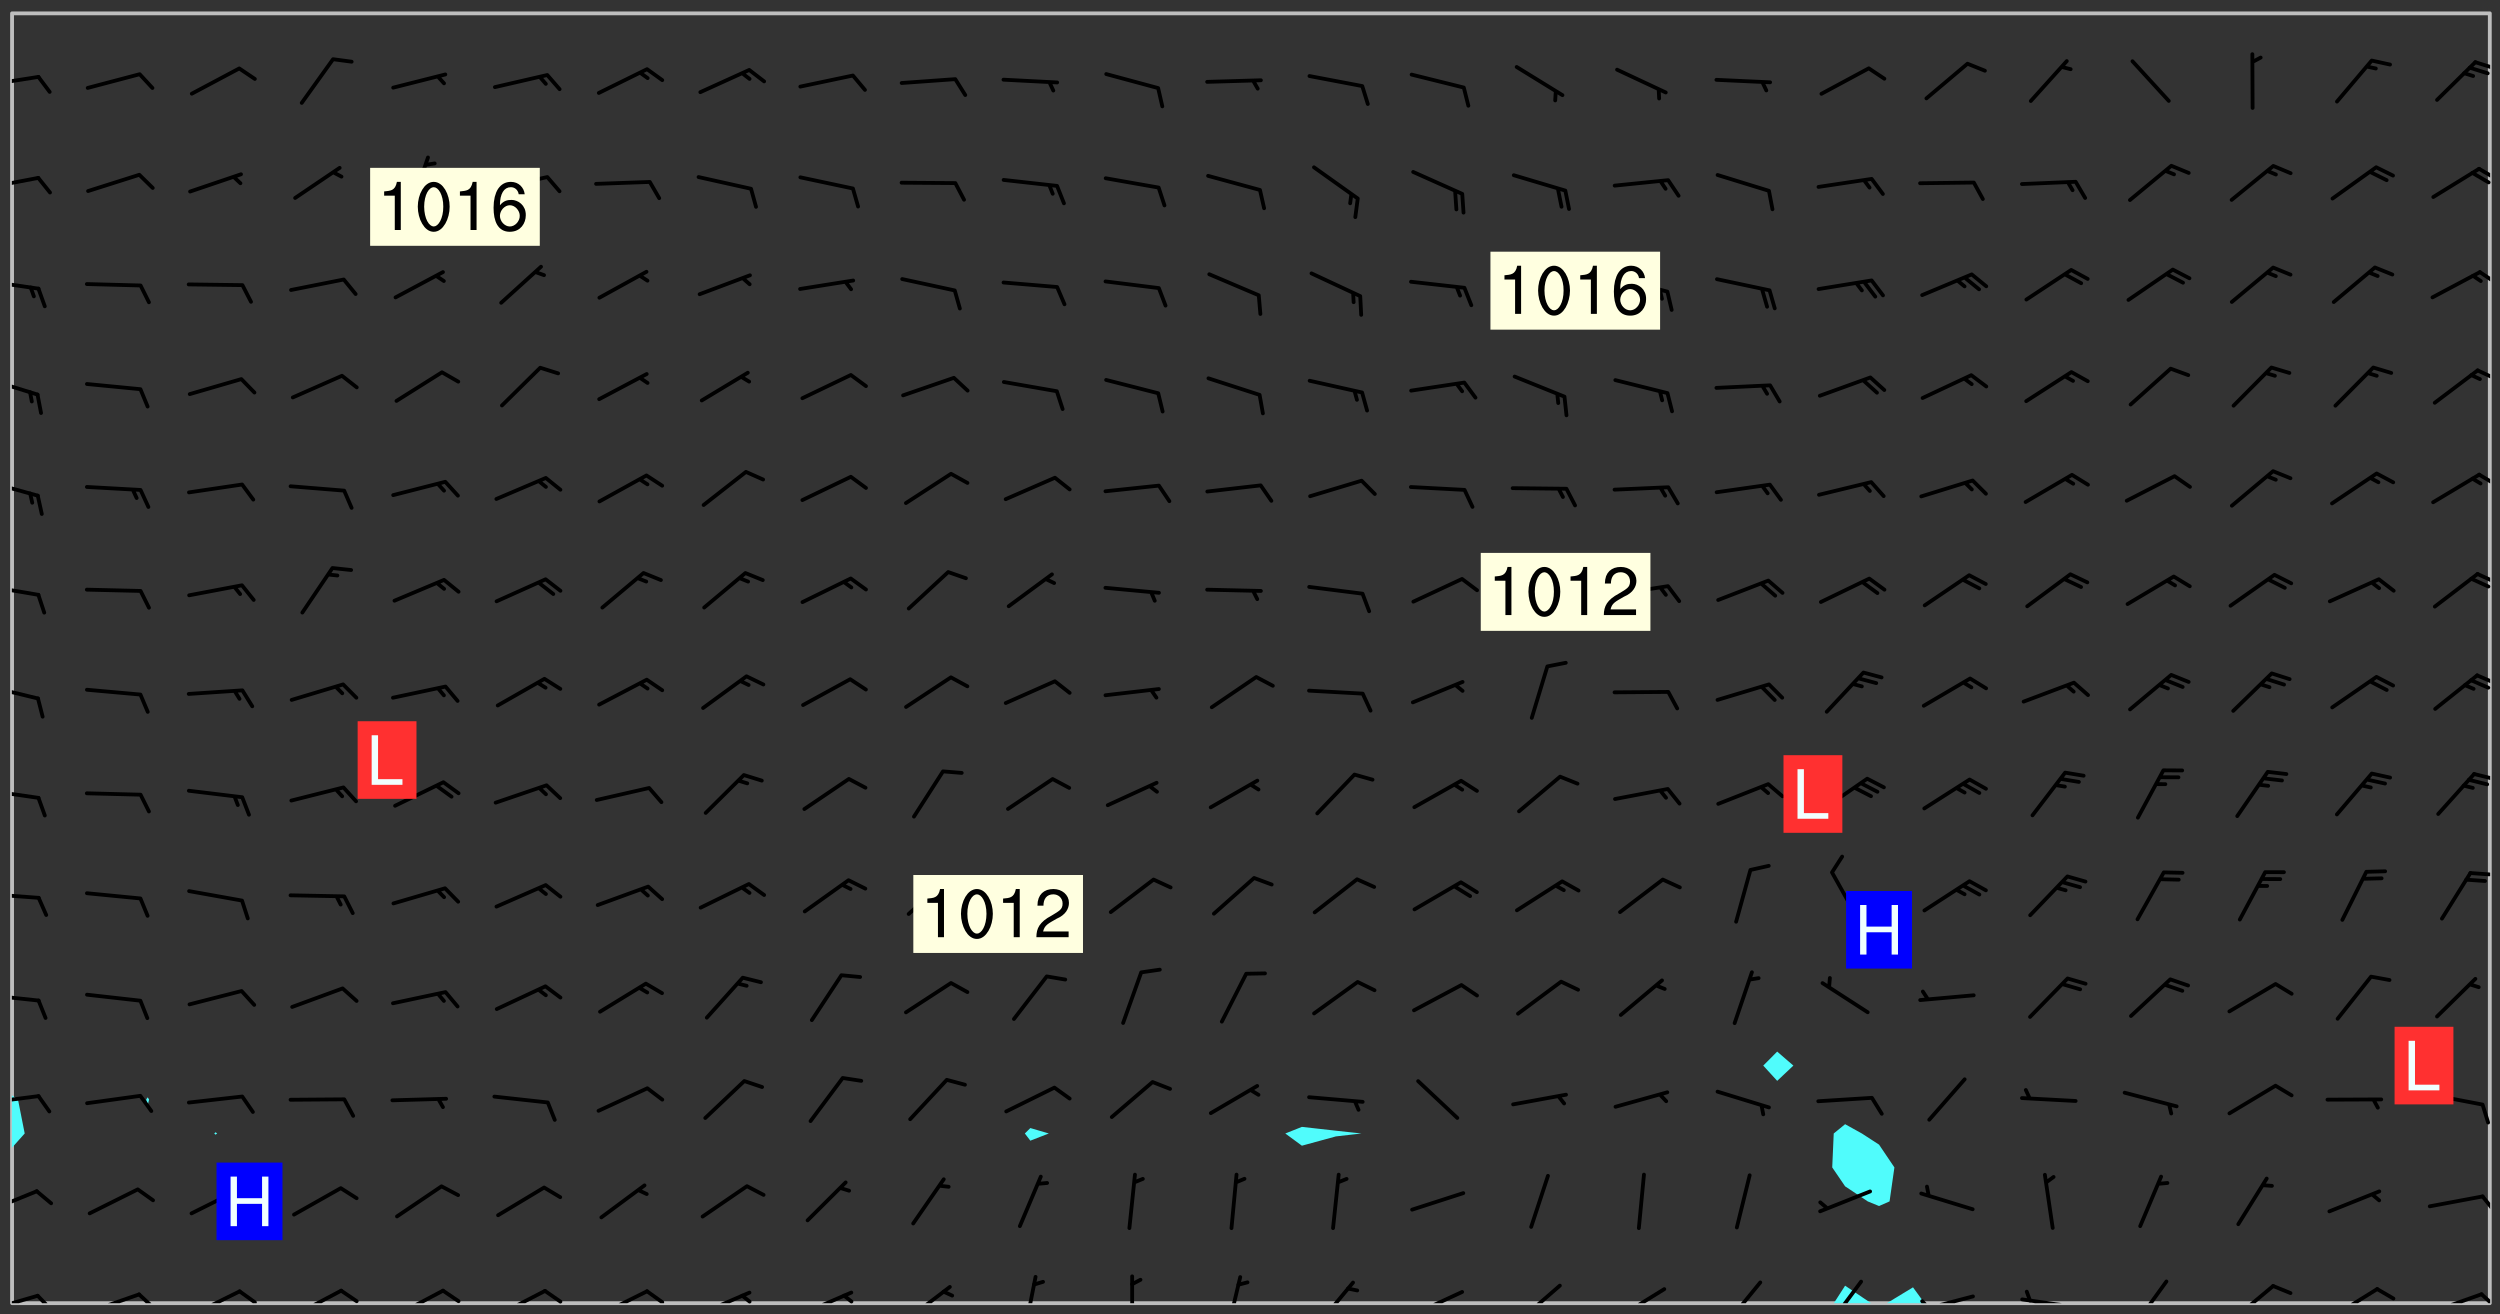 <svg xmlns="http://www.w3.org/2000/svg" role="img" xmlns:xlink="http://www.w3.org/1999/xlink" viewBox="142.45 309.95 326.84 171.84"><rect x="142.45" y="309.95" width="326.84" height="171.84" fill="#333333" stroke="none"/><defs><clipPath id="clip2"><path d="M 144 460 L 145 460 L 145 480.328 L 144 480.328 Z M 144 460"/></clipPath><clipPath id="clip3"><path d="M 144 311.672 L 145 311.672 L 145 454 L 144 454 Z M 144 311.672"/></clipPath><clipPath id="clip4"><path d="M 144 311.672 L 468 311.672 L 468 480.328 L 144 480.328 Z M 144 311.672"/></clipPath><clipPath id="clip5"><path d="M 382 478 L 388 478 L 388 480.328 L 382 480.328 Z M 382 478"/></clipPath><clipPath id="clip6"><path d="M 389 478 L 395 478 L 395 480.328 L 389 480.328 Z M 389 478"/></clipPath><clipPath id="clip7"><path d="M 467 311.672 L 468 311.672 L 468 480.328 L 467 480.328 Z M 467 311.672"/></clipPath><clipPath id="clip8"><path d="M 144 479 L 148 479 L 148 480.328 L 144 480.328 Z M 144 479"/></clipPath><clipPath id="clip9"><path d="M 147 479 L 150 479 L 150 480.328 L 147 480.328 Z M 147 479"/></clipPath><clipPath id="clip10"><path d="M 153 478 L 161 478 L 161 480.328 L 153 480.328 Z M 153 478"/></clipPath><clipPath id="clip11"><path d="M 160 478 L 163 478 L 163 480.328 L 160 480.328 Z M 160 478"/></clipPath><clipPath id="clip12"><path d="M 167 478 L 175 478 L 175 480.328 L 167 480.328 Z M 167 478"/></clipPath><clipPath id="clip13"><path d="M 173 478 L 177 478 L 177 480.328 L 173 480.328 Z M 173 478"/></clipPath><clipPath id="clip14"><path d="M 180 478 L 188 478 L 188 480.328 L 180 480.328 Z M 180 478"/></clipPath><clipPath id="clip15"><path d="M 186 478 L 190 478 L 190 480.328 L 186 480.328 Z M 186 478"/></clipPath><clipPath id="clip16"><path d="M 193 478 L 201 478 L 201 480.328 L 193 480.328 Z M 193 478"/></clipPath><clipPath id="clip17"><path d="M 200 478 L 203 478 L 203 480.328 L 200 480.328 Z M 200 478"/></clipPath><clipPath id="clip18"><path d="M 207 478 L 214 478 L 214 480.328 L 207 480.328 Z M 207 478"/></clipPath><clipPath id="clip19"><path d="M 213 478 L 216 478 L 216 480.328 L 213 480.328 Z M 213 478"/></clipPath><clipPath id="clip20"><path d="M 220 478 L 228 478 L 228 480.328 L 220 480.328 Z M 220 478"/></clipPath><clipPath id="clip21"><path d="M 226 478 L 230 478 L 230 480.328 L 226 480.328 Z M 226 478"/></clipPath><clipPath id="clip22"><path d="M 233 478 L 241 478 L 241 480.328 L 233 480.328 Z M 233 478"/></clipPath><clipPath id="clip23"><path d="M 239 479 L 241 479 L 241 480.328 L 239 480.328 Z M 239 479"/></clipPath><clipPath id="clip24"><path d="M 247 478 L 254 478 L 254 480.328 L 247 480.328 Z M 247 478"/></clipPath><clipPath id="clip25"><path d="M 252 479 L 255 479 L 255 480.328 L 252 480.328 Z M 252 479"/></clipPath><clipPath id="clip26"><path d="M 260 477 L 267 477 L 267 480.328 L 260 480.328 Z M 260 477"/></clipPath><clipPath id="clip27"><path d="M 276 476 L 279 476 L 279 480.328 L 276 480.328 Z M 276 476"/></clipPath><clipPath id="clip28"><path d="M 290 476 L 291 476 L 291 480.328 L 290 480.328 Z M 290 476"/></clipPath><clipPath id="clip29"><path d="M 302 476 L 305 476 L 305 480.328 L 302 480.328 Z M 302 476"/></clipPath><clipPath id="clip30"><path d="M 314 477 L 320 477 L 320 480.328 L 314 480.328 Z M 314 477"/></clipPath><clipPath id="clip31"><path d="M 326 478 L 334 478 L 334 480.328 L 326 480.328 Z M 326 478"/></clipPath><clipPath id="clip32"><path d="M 340 477 L 347 477 L 347 480.328 L 340 480.328 Z M 340 477"/></clipPath><clipPath id="clip33"><path d="M 353 478 L 361 478 L 361 480.328 L 353 480.328 Z M 353 478"/></clipPath><clipPath id="clip34"><path d="M 353 480 L 356 480 L 356 480.328 L 353 480.328 Z M 353 480"/></clipPath><clipPath id="clip35"><path d="M 367 477 L 373 477 L 373 480.328 L 367 480.328 Z M 367 477"/></clipPath><clipPath id="clip36"><path d="M 381 477 L 387 477 L 387 480.328 L 381 480.328 Z M 381 477"/></clipPath><clipPath id="clip37"><path d="M 393 479 L 401 479 L 401 480.328 L 393 480.328 Z M 393 479"/></clipPath><clipPath id="clip38"><path d="M 393 479 L 395 479 L 395 480.328 L 393 480.328 Z M 393 479"/></clipPath><clipPath id="clip39"><path d="M 406 479 L 415 479 L 415 480.328 L 406 480.328 Z M 406 479"/></clipPath><clipPath id="clip40"><path d="M 407 478 L 409 478 L 409 480.328 L 407 480.328 Z M 407 478"/></clipPath><clipPath id="clip41"><path d="M 421 477 L 426 477 L 426 480.328 L 421 480.328 Z M 421 477"/></clipPath><clipPath id="clip42"><path d="M 433 477 L 440 477 L 440 480.328 L 433 480.328 Z M 433 477"/></clipPath><clipPath id="clip43"><path d="M 447 478 L 454 478 L 454 480.328 L 447 480.328 Z M 447 478"/></clipPath><clipPath id="clip44"><path d="M 460 478 L 468 478 L 468 480.328 L 460 480.328 Z M 460 478"/></clipPath><clipPath id="clip45"><path d="M 466 478 L 468 478 L 468 480.328 L 466 480.328 Z M 466 478"/></clipPath><clipPath id="clip46"><path d="M 144 465 L 148 465 L 148 469 L 144 469 Z M 144 465"/></clipPath><clipPath id="clip47"><path d="M 466 466 L 468 466 L 468 469 L 466 469 Z M 466 466"/></clipPath><clipPath id="clip48"><path d="M 144 453 L 148 453 L 148 455 L 144 455 Z M 144 453"/></clipPath><clipPath id="clip49"><path d="M 144 439 L 148 439 L 148 442 L 144 442 Z M 144 439"/></clipPath><clipPath id="clip50"><path d="M 144 426 L 148 426 L 148 428 L 144 428 Z M 144 426"/></clipPath><clipPath id="clip51"><path d="M 465 423 L 468 423 L 468 425 L 465 425 Z M 465 423"/></clipPath><clipPath id="clip52"><path d="M 144 413 L 148 413 L 148 415 L 144 415 Z M 144 413"/></clipPath><clipPath id="clip53"><path d="M 465 410 L 468 410 L 468 412 L 465 412 Z M 465 410"/></clipPath><clipPath id="clip54"><path d="M 144 399 L 148 399 L 148 402 L 144 402 Z M 144 399"/></clipPath><clipPath id="clip55"><path d="M 466 397 L 468 397 L 468 400 L 466 400 Z M 466 397"/></clipPath><clipPath id="clip56"><path d="M 465 398 L 468 398 L 468 401 L 465 401 Z M 465 398"/></clipPath><clipPath id="clip57"><path d="M 144 386 L 148 386 L 148 388 L 144 388 Z M 144 386"/></clipPath><clipPath id="clip58"><path d="M 466 384 L 468 384 L 468 387 L 466 387 Z M 466 384"/></clipPath><clipPath id="clip59"><path d="M 465 385 L 468 385 L 468 387 L 465 387 Z M 465 385"/></clipPath><clipPath id="clip60"><path d="M 144 372 L 148 372 L 148 375 L 144 375 Z M 144 372"/></clipPath><clipPath id="clip61"><path d="M 466 371 L 468 371 L 468 374 L 466 374 Z M 466 371"/></clipPath><clipPath id="clip62"><path d="M 144 359 L 148 359 L 148 362 L 144 362 Z M 144 359"/></clipPath><clipPath id="clip63"><path d="M 466 358 L 468 358 L 468 360 L 466 360 Z M 466 358"/></clipPath><clipPath id="clip64"><path d="M 144 346 L 148 346 L 148 348 L 144 348 Z M 144 346"/></clipPath><clipPath id="clip65"><path d="M 466 345 L 468 345 L 468 348 L 466 348 Z M 466 345"/></clipPath><clipPath id="clip66"><path d="M 144 332 L 148 332 L 148 335 L 144 335 Z M 144 332"/></clipPath><clipPath id="clip67"><path d="M 466 331 L 468 331 L 468 334 L 466 334 Z M 466 331"/></clipPath><clipPath id="clip68"><path d="M 465 332 L 468 332 L 468 335 L 465 335 Z M 465 332"/></clipPath><clipPath id="clip69"><path d="M 144 319 L 148 319 L 148 322 L 144 322 Z M 144 319"/></clipPath><clipPath id="clip70"><path d="M 465 317 L 468 317 L 468 320 L 465 320 Z M 465 317"/></clipPath><g id="surface1189" clip-path="url(#clip1)"><path fill="#fff" fill-opacity="0" fill-rule="evenodd" d="M 0 0 L 1000 0 L 1000 1000 L 0 1000 Z M 0 0"/><path fill="#d3d3d3" fill-opacity="0" fill-rule="evenodd" d="M162.152 355.867L161.918 356.16 161.977 356.395 162.094 356.566 162.27 356.801 162.562 357.148 162.676 357.207 162.793 357.035 162.852 356.801 163.027 356.625 163.492 356.449 164.191 356.449 164.426 356.742 164.715 357.559 164.773 357.734 164.949 357.965 165.301 358.199 166 358.898 166.172 359.074 166.406 359.422 166.641 359.832 166.93 360.414 167.34 360.879 167.57 361.113 167.805 361.289 167.922 361.52 168.098 361.812 168.27 362.977 168.27 363.211 168.328 363.5 168.387 363.617 168.504 363.734 168.852 364.145 168.969 364.316 169.145 364.492 169.32 364.727 169.438 364.898 169.609 365.25 169.668 365.484 169.902 365.891 170.137 365.832 169.961 366.008 169.902 366.938 169.32 366.938 169.086 366.824 168.738 366.938 168.621 367.055 168.562 367.348 168.504 367.523 168.387 367.695 167.922 367.988 167.863 368.223 167.805 368.336 167.805 368.98 167.863 369.152 167.863 369.562 167.922 369.621 167.922 370.027 167.98 370.434 168.098 370.609 168.156 370.668 168.387 371.309 168.328 371.602 168.328 372.301 168.27 372.883 168.27 373.117 168.211 373.348 168.156 373.699 168.156 375.621 168.211 375.738 168.637 375.738 168.27 375.855 168.246 376.207 169.137 377.375 170.879 377.914 172.219 378.273 172.219 378.812 172.309 379.621 172.844 380.336 174.363 380.605 175.254 380.52 175.344 381.684 175.879 381.863 177.039 381.684 179.094 380.699 180.254 380.336 182.133 380.16 183.828 379.98 183.648 380.699 182.133 380.785 180.883 380.875 180.078 381.145 179.004 381.953 179.273 382.672 179.809 383.57 179.629 384.195 179.363 385.004 179.629 386.082 180.254 386.98 181.059 387.16 182.309 386.98 182.043 387.703 182.141 388.207 182.195 388.5 182.195 388.672 182.254 388.965 182.254 389.371 182.43 389.488 182.781 389.605 183.188 389.605 183.48 389.43 183.594 389.312 183.652 389.195 183.77 388.965 183.828 388.789 184.18 388.324 184.41 388.148 184.586 388.09 184.762 388.148 184.82 388.324 184.938 389.312 184.992 389.781 185.051 389.953 185.168 390.188 185.344 390.246 186.16 390.305 186.449 390.305 186.566 390.539 186.625 390.945 186.684 391.297 186.684 392.402 186.801 392.695 186.918 393.043 187.207 393.742 187.383 394.094 187.965 394.848 188.316 395.023 188.488 395.082 188.957 395.316 189.598 395.781 189.945 396.016 190.238 396.191 190.531 396.246 190.762 396.309 191.578 396.656 191.871 396.832 191.984 397.004 192.336 397.355 192.453 397.531 192.977 398.172 192.977 398.461 193.035 398.812 193.035 399.16 193.094 399.512 193.152 399.801 193.27 399.859 193.441 399.918 193.617 399.918 194.199 400.152 194.375 400.27 194.551 400.559 194.727 400.793 194.84 401.027 195.133 401.258 195.25 401.375 195.25 401.785 195.309 401.84 195.598 402.074 195.832 402.191 195.891 402.309 196.008 402.48 196.066 402.598 196.297 402.832 196.355 403.008 196.59 403.066 196.707 403.125 196.59 403.238 196.531 403.355 196.531 403.473 196.414 403.766 196.297 404.055 196.297 404.637 196.473 404.754 196.59 404.812 196.648 404.93 196.766 405.047 196.879 405.105 197.055 405.453 197.113 405.805 197.172 406.211 197.172 406.387 197.113 406.562 196.996 407.262 196.996 407.434 197.113 407.609 197.406 407.902 197.812 407.902 197.988 408.02 198.105 408.191 198.223 408.484 198.223 408.719 197.695 408.719 197.465 408.484 197.23 408.484 197.055 408.543 196.996 409.242 197.055 409.59 197.172 409.766 197.348 410.176 197.465 410.406 197.754 410.875 197.93 410.93 198.453 410.93 198.688 410.988 199.445 411.629 199.504 411.922 199.504 412.156 199.562 412.215 199.793 412.562 199.793 412.914 199.676 413.086 199.676 413.379 199.969 413.668 200.262 413.844 200.434 413.902 200.727 414.078 201.02 414.195 201.602 414.602 201.891 414.836 202.184 415.012 202.402 415.172 202.418 415.184 202.648 415.359 203.289 415.883 203.465 416.117 203.582 416.293 203.758 416.469 203.871 416.641 203.871 417.281 203.988 417.457 204.457 417.574 205.039 417.691 205.273 417.75 205.504 417.863 205.797 417.98 205.91 418.039 206.496 418.391 206.785 418.562 206.961 418.625 207.137 418.68 207.312 418.738 208.012 419.09 208.301 419.266 208.535 419.32 208.824 419.496 209.059 419.613 209.699 420.02 209.992 420.137 210.164 420.195 210.398 420.254 210.809 420.312 211.039 420.371 211.273 420.488 211.332 420.66 210.922 420.836 211.391 420.895 211.449 421.188 211.562 421.422 211.738 421.477 211.973 421.535 212.148 421.594 212.555 421.711 213.195 421.945 213.312 422.117 213.371 422.352 213.371 422.527 213.312 422.645 213.254 423.051 213.488 423.285 213.605 423.344 213.953 423.461 214.594 423.691 214.77 423.809 215.059 423.926 215.234 424.102 215.469 424.566 216.051 425.672 216.227 425.848 216.574 426.023 216.75 426.141 217.102 426.258 218.148 426.781 218.383 426.84 218.848 426.953 219.141 427.012 219.605 427.188 220.363 427.77 220.598 428.004 220.945 428.469 221.121 428.645 221.41 428.879 222.227 429.578 222.52 429.754 222.809 430.043 223.102 430.219 223.395 430.508 224.09 431.148 224.266 431.324 224.559 431.559 224.848 431.793 225.316 432.082 225.957 432.664 226.305 432.898 226.539 433.191 226.887 433.539 227.238 434.004 228.172 434.996 228.52 435.402 228.637 435.578 228.871 435.637 228.984 435.754 229.629 435.93 229.859 436.043 230.094 436.102 230.387 436.277 230.617 436.395 231.551 437.094 231.957 437.5 232.191 437.676 232.598 437.852 232.832 437.969 233.648 438.316 233.996 438.551 234.23 438.668 234.523 438.957 234.754 439.074 235.512 439.426 235.863 439.598 236.094 439.656 236.387 439.773 236.621 439.832 237.492 440.008 238.309 440.008 238.777 440.238 238.949 440.297 239.824 440.996 240.289 441.113 240.582 441.172 240.758 441.23 240.988 441.289 241.457 441.348 241.805 441.406 242.156 441.465 242.562 441.523 242.855 441.523 243.027 441.582 243.027 441.812 243.203 441.988 243.496 441.988 243.844 442.047 244.195 442.105 244.895 442.223 245.535 442.223 246 441.988 246.293 441.812 246.465 441.695 246.875 441.523 247.164 441.348 248.098 440.883 248.566 440.59 249.09 440.297 249.555 440.125 250.02 439.949 251.07 439.484 251.359 439.367 251.77 439.25 252.059 439.133 252.586 438.957 254.102 438.258 254.684 437.91 254.973 437.852 255.266 437.793 255.613 437.676 256.488 437.445 256.84 437.328 256.953 437.328 257.188 437.27 258.062 437.035 258.297 436.977 259.109 436.977 259.461 436.918 260.277 436.801 260.449 436.742 260.801 436.688 261.094 436.629 261.324 436.57 262.141 436.395 262.316 436.336 262.664 436.336 262.898 436.277 263.363 436.16 264.121 435.988 264.355 435.93 264.703 435.93 265.113 435.812 265.402 435.754 266.688 435.695 266.977 435.695 267.387 435.637 267.617 435.578 267.793 435.578 268.668 435.461 269.074 435.461 269.484 435.344 269.832 435.344 270.184 435.23 271.055 435.172 272.805 435.172 273.852 435.461 274.262 435.578 274.551 435.695 274.902 435.812 275.191 435.93 276.242 436.102 276.531 436.16 276.824 436.16 277.117 436.219 277.289 436.277 277.699 436.336 277.871 436.395 277.988 436.453 278.105 436.453 278.223 436.512 278.574 436.57 278.688 436.57 279.098 436.637 281.02 437.031 282.945 437.426 284.465 437.875 286.16 438.594 288.305 439.398 289.91 438.68 291.34 437.875 292.5 436.797 293.75 436.348 296.785 435.629 298.66 435.27 300.805 433.922 303.039 432.668 305.539 431.41 307.234 430.961 309.02 430.781 310.18 430.512 310.805 431.051 312.145 430.781 312.859 429.793 313.844 428.449 314.289 428.27 315.094 427.91 316.969 427.371 318.754 426.922 320.004 426.652 321.164 426.562 322.863 426.473 324.824 426.203 326.074 426.113 326.613 426.113 327.238 426.023 328.129 426.023 330.273 425.844 332.684 425.664 335.273 425.574 336.969 425.754 338.578 425.844 340.008 426.203 341.168 426.922 343.043 427.91 344.203 429.438 344.469 430.152 345.098 430.242 345.453 431.141 345.988 431.68 346.523 433.207 347.598 433.566 348.133 433.566 347.328 434.102 347.418 435.809 348.133 438.504 349.023 439.309 349.918 440.297 350.633 441.555 352.418 442.094 353.938 441.914 354.293 443.258 355.902 442.453 356.883 441.914 357.152 442.184 357.469 441.969 357.688 441.824 358.488 442.273 358.938 441.914 359.293 441.914 359.828 441.645 360.367 440.926 360.902 440.656 361.527 439.668 362.688 440.117 363.527 440.488 364.922 441.105 366.617 440.926 368.223 440.926 370.008 441.016 370.188 439.309 370.723 437.965 371.527 438.234 372.02 439.082 372.422 439.488 372.332 440.027 372.332 440.387 373.047 440.836 373.758 440.566 375.188 440.566 375.547 441.555 375.992 442.812 376.707 444.156 377.957 444.785 379.652 445.414 380.367 445.234 380.547 444.695 381.527 444.605 381.977 444.965 382.062 446.223 381.797 446.852 381.262 447.031 381.262 447.57 381.977 448.555 382.242 449.094 383.227 450.082 384.027 451.16 383.762 451.52 383.672 452.418 383.047 454.75 382.691 456.816 382.602 458.609 382.422 459.328 382.332 459.867 382.332 461.305 381.352 463.188 380.992 464.895 380.457 465.793 379.652 466.961 379.387 467.5 381.441 468.754 381.527 469.113 381.172 469.652 381.082 469.473 381.082 470.281 381.172 471.719 380.727 472.434 379.652 472.527 379.387 473.242 379.922 474.141 380.727 474.859 381.887 475.668 383.227 475.938 383.672 476.297 383.316 476.746 381.527 476.656 380.277 476.207 379.562 475.488 378.938 475.398 378.762 478.988 378.574 480.297 467.934 480.297 467.934 311.703 412.664 311.703 412.664 360.785 413.426 360.91 416.715 361.453 418.738 364.289 418.738 367.043 421.09 367.375 423.438 367.707 427.488 367.707 426.109 371.867 424.086 372.574 422.062 373.277 421.52 373.621 418.926 375.238 418.738 375.355 416.715 373.277 415.984 370.535 413.312 368.457 411.938 364.957 411.871 364.875 409.914 362.203 412.664 360.785 412.664 311.703 294.422 311.703 294.422 403.117 294.539 403.148 294.672 403.16 294.746 403.234 294.852 403.281 294.941 403.34 295.027 403.398 295.117 403.457 295.414 403.754 295.473 403.844 295.504 403.961 295.531 404.078 295.547 404.215 295.516 404.332 295.457 404.422 295.398 404.508 295.355 404.613 295.309 404.715 295.281 404.836 295.281 404.98 295.457 405.25 295.605 405.398 295.68 405.484 295.754 405.559 295.797 405.664 295.859 405.754 295.918 405.84 295.961 405.945 296.02 406.035 296.066 406.137 296.109 406.242 296.168 406.328 296.285 406.508 296.359 406.582 296.422 406.668 296.48 406.758 296.523 406.863 296.582 406.953 296.641 407.039 296.703 407.129 296.762 407.219 296.805 407.32 296.922 407.5 296.996 407.574 297.055 407.66 297.129 407.734 297.219 407.793 297.324 407.84 297.473 407.84 297.605 407.824 297.738 407.84 297.84 407.793 297.914 407.719 297.961 407.617 297.945 407.484 297.945 407.336 297.898 407.23 297.871 407.113 297.824 407.012 297.797 406.891 297.754 406.789 297.691 406.699 297.648 406.598 297.605 406.492 297.574 406.375 297.559 406.242 297.547 406.105 297.633 406.047 297.691 405.961 297.812 405.93 297.855 406.035 297.871 406.168 297.871 406.285 297.93 406.387 297.988 406.477 298.078 406.535 298.227 406.684 298.285 406.773 298.328 406.879 298.316 406.98 298.402 407.039 298.508 407.086 298.594 407.145 298.684 407.203 298.758 407.277 298.641 407.305 298.535 407.352 298.449 407.41 298.375 407.484 298.316 407.574 298.254 407.66 298.227 407.781 298.18 407.883 298.137 407.988 298.105 408.105 298.094 408.238 298.078 408.371 298.078 408.52 298.105 408.637 298.152 408.742 298.195 408.844 298.254 408.934 298.328 409.008 298.418 409.066 298.492 409.141 298.582 409.199 298.641 409.289 298.684 409.395 298.73 409.496 298.848 409.527 298.98 409.543 299.129 409.543 299.246 409.512 299.352 409.555 299.395 409.66 299.441 409.762 299.469 409.883 299.5 410 299.527 410.117 299.559 410.238 299.586 410.355 299.691 410.398 299.793 410.445 299.926 410.43 300.074 410.578 300.137 410.664 300.211 410.738 300.281 410.812 300.371 410.875 300.477 410.918 300.578 410.961 300.695 410.992 300.832 411.008 300.949 410.977 301.023 410.902 301.051 410.785 301.039 410.652 301.008 410.531 300.98 410.414 301.023 410.309 301.141 410.309 301.23 410.371 301.348 410.398 301.496 410.398 301.629 410.414 301.777 410.414 301.91 410.43 302.043 410.414 302.191 410.414 302.324 410.398 302.457 410.387 302.594 410.398 302.711 410.371 302.844 410.355 303.035 410.297 302.977 410.473 302.961 410.605 302.934 410.727 302.918 410.859 302.859 410.945 302.727 410.961 302.621 411.008 302.516 411.051 302.398 411.082 302.281 411.109 302.016 411.141 301.867 411.141 301.734 411.156 301.66 411.23 301.719 411.316 301.867 411.465 301.984 411.645 302.059 411.715 302.148 411.777 302.238 411.836 302.324 411.895 302.414 411.953 302.516 411.996 302.621 412.059 302.727 412.102 302.812 412.16 302.918 412.207 303.02 412.25 303.199 412.367 303.258 412.457 303.215 412.559 303.168 412.664 303.184 412.797 303.406 413.02 303.465 413.109 303.508 413.211 303.539 413.332 303.582 413.434 303.598 413.566 303.629 413.684 303.641 413.82 303.672 413.938 303.82 414.086 303.922 414.129 304.027 414.172 304.145 414.203 304.277 414.219 304.414 414.234 304.531 414.234 304.648 414.203 304.738 414.145 304.781 414.039 304.828 413.938 304.871 413.832 304.902 413.715 304.914 413.582 304.914 413.434 304.902 413.301 304.887 413.168 304.855 413.051 304.812 412.945 304.766 412.84 304.723 412.738 304.68 412.633 304.664 412.5 304.68 412.367 304.707 412.25 304.738 412.133 304.766 412.012 304.812 411.91 304.902 411.852 304.988 411.789 305.062 411.715 305.152 411.656 305.375 411.434 305.434 411.348 305.508 411.273 305.625 411.094 305.684 411.008 305.684 410.859 305.609 410.785 305.508 410.738 305.402 410.695 305.301 410.652 305.242 410.562 305.195 410.457 305.168 410.34 305.258 410.281 305.375 410.25 305.477 410.207 305.656 410.09 305.805 409.941 305.816 409.809 305.805 409.703 305.715 409.645 305.582 409.66 305.434 409.66 305.301 409.676 305.168 409.66 305.047 409.629 304.961 409.57 304.887 409.496 304.828 409.406 304.766 409.32 304.648 409.141 304.59 409.055 304.621 408.934 304.707 408.875 304.828 408.844 304.887 408.758 304.887 408.637 304.855 408.52 304.797 408.43 304.738 408.344 304.691 408.238 304.664 408.121 304.648 407.988 304.707 407.898 304.781 407.824 304.871 407.766 304.988 407.586 305.062 407.512 305.121 407.426 305.27 407.277 305.391 407.246 305.523 407.23 305.656 407.246 305.73 407.32 305.773 407.426 305.789 407.559 305.758 407.676 305.641 407.707 305.508 407.719 305.359 407.867 305.316 407.973 305.27 408.074 305.242 408.195 305.211 408.312 305.211 408.461 305.242 408.578 305.285 408.684 305.344 408.773 305.418 408.844 305.492 408.918 305.609 408.949 305.73 408.977 305.848 408.949 305.98 408.934 306.098 408.934 306.188 408.992 306.262 409.066 306.309 409.172 306.367 409.258 306.469 409.305 306.602 409.32 306.707 409.363 306.793 409.422 306.781 409.527 306.707 409.602 306.527 409.719 306.469 409.809 306.379 409.867 306.309 409.941 306.234 410.016 306.172 410.105 306.145 410.223 306.129 410.355 306.145 410.488 306.129 410.621 306.129 410.77 306.145 410.902 306.172 411.02 306.203 411.141 306.277 411.215 306.367 411.273 306.453 411.332 306.543 411.391 306.66 411.422 306.66 411.508 306.559 411.555 306.469 411.613 306.203 411.645 306.086 411.672 305.938 411.672 305.832 411.715 305.73 411.762 305.672 411.852 305.609 412.086 305.598 412.219 305.566 412.34 305.551 412.473 305.551 412.766 305.539 412.898 305.551 413.035 305.566 413.168 305.699 413.184 305.832 413.195 305.953 413.227 306.039 413.285 306.113 413.359 306.16 413.465 306.203 413.566 306.219 413.699 306.219 414.145 306.203 414.277 306.203 414.723 306.234 414.988 306.262 415.105 306.277 415.238 306.309 415.355 306.395 415.566 306.426 415.832 306.426 415.98 306.395 416.098 306.367 416.215 306.336 416.336 306.309 416.453 306.277 416.57 306.246 416.691 306.234 416.824 306.219 416.957 306.309 417.016 306.426 416.984 306.527 417 306.574 417.105 306.543 417.371 306.543 417.812 306.5 417.918 306.453 418.023 306.41 418.125 306.367 418.23 306.309 418.316 306.277 418.438 306.234 418.555 306.203 418.672 306.188 418.805 306.203 418.938 306.262 419.027 306.367 419.074 306.453 419.133 306.512 419.219 306.5 419.355 306.469 419.473 306.426 419.574 306.426 420.02 306.41 420.152 306.41 420.301 306.379 420.418 306.336 420.523 306.309 420.641 306.262 420.746 306.219 420.848 306.188 420.969 306.16 421.086 306.129 421.219 306.098 421.336 306.07 421.453 306.027 421.559 305.996 421.676 305.965 421.797 305.953 421.93 305.938 422.062 305.938 422.359 305.965 422.477 305.965 422.625 306.012 423.023 306.039 423.141 306.098 423.23 306.219 423.262 306.367 423.262 306.5 423.246 306.559 423.336 306.559 423.453 306.5 423.543 306.41 423.602 306.309 423.645 306.203 423.691 306.113 423.75 306.027 423.809 305.891 423.824 305.773 423.793 305.641 423.777 305.539 423.824 305.477 423.91 305.465 424.047 305.449 424.18 305.418 424.297 305.391 424.414 305.375 424.547 305.344 424.668 305.344 424.965 305.359 425.098 305.391 425.215 305.391 425.363 305.402 425.496 305.402 425.645 305.375 425.762 305.328 425.863 305.301 425.984 305.27 426.102 305.211 426.191 305.137 426.266 305.035 426.309 304.93 426.355 304.812 426.383 304.691 426.414 304.59 426.367 304.648 426.281 304.754 426.234 304.781 426.117 304.812 426 304.84 425.879 304.871 425.762 304.871 425.613 304.887 425.48 304.855 425.363 304.812 425.258 304.707 425.273 304.633 425.348 304.531 425.391 304.441 425.453 304.367 425.527 304.324 425.629 304.309 425.762 304.277 425.879 304.25 426 304.219 426.117 304.191 426.234 304.16 426.355 304.133 426.473 304.102 426.59 304.059 426.695 303.969 426.754 303.879 426.754 303.762 426.723 303.73 426.637 303.746 426.5 303.715 426.383 303.715 426.234 303.703 426.102 303.703 425.953 303.641 425.719 303.613 425.598 303.57 425.496 303.523 425.391 303.465 425.305 303.406 425.215 303.363 425.109 303.301 425.023 303.152 424.875 303.082 424.801 302.977 424.754 302.871 424.711 302.77 424.668 302.473 424.371 302.383 424.297 302.297 424.238 302.191 424.195 302.102 424.133 302.016 424.074 301.91 424.031 301.82 423.973 301.734 423.91 301.66 423.84 301.555 423.793 301.469 423.734 301.363 423.691 301.273 423.629 301.172 423.586 301.066 423.543 300.98 423.484 300.875 423.438 300.77 423.395 300.668 423.348 300.578 423.289 300.477 423.246 300.371 423.203 300.281 423.141 300.164 423.113 300.031 423.098 299.898 423.113 299.75 423.113 299.617 423.129 299.5 423.098 299.41 423.039 299.336 422.965 299.246 422.906 299.145 422.859 298.996 422.859 298.875 422.832 298.773 422.789 298.699 422.715 298.582 422.535 298.492 422.477 298.391 422.434 298.301 422.371 298.195 422.328 298.105 422.27 298.02 422.211 297.914 422.164 297.855 422.078 297.797 421.988 297.754 421.883 297.707 421.781 297.633 421.707 297.547 421.648 297.473 421.574 297.383 421.516 297.16 421.293 297.117 421.188 297.086 420.922 297.191 420.879 297.336 420.879 297.441 420.922 297.516 420.996 297.605 421.055 297.691 421.113 297.797 421.16 297.887 421.219 298.035 421.367 298.105 421.441 298.254 421.59 298.316 421.676 298.391 421.75 298.477 421.809 298.551 421.883 298.641 421.945 298.73 422.004 298.816 422.062 299.086 422.238 299.188 422.285 299.293 422.328 299.395 422.371 299.441 422.297 299.5 422.211 299.574 422.137 299.645 422.062 299.75 422.105 299.824 422.18 299.883 422.27 299.926 422.371 299.973 422.477 300.016 422.582 300.137 422.609 300.254 422.582 300.328 422.492 300.371 422.387 300.43 422.297 300.504 422.223 300.609 422.18 300.727 422.152 300.859 422.164 300.949 422.223 301.098 422.371 301.156 422.461 301.199 422.566 301.246 422.668 301.289 422.773 301.332 422.875 301.438 422.922 301.543 422.965 301.676 422.98 301.762 422.922 301.82 422.832 301.895 422.758 302 422.715 302.117 422.742 302.223 422.789 302.324 422.832 302.43 422.875 302.531 422.922 302.711 423.039 302.711 423.156 302.695 423.289 302.711 423.422 302.727 423.559 302.785 423.645 302.887 423.691 303.008 423.719 303.125 423.75 303.273 423.75 303.391 423.719 303.449 423.629 303.629 423.512 303.688 423.422 303.762 423.348 303.82 423.262 303.938 423.082 304.117 422.965 304.234 422.996 304.324 423.055 304.367 423.129 304.352 423.262 304.352 423.379 304.441 423.438 304.59 423.438 304.723 423.422 304.855 423.41 305.121 423.379 305.227 423.336 305.344 423.305 305.465 423.277 305.539 423.203 305.609 423.129 305.672 423.039 305.656 422.934 305.609 422.832 305.508 422.789 305.402 422.773 305.285 422.801 305.02 422.832 304.871 422.832 304.797 422.758 304.707 422.699 304.59 422.668 304.473 422.641 304.34 422.625 304.191 422.625 304.059 422.641 303.762 422.641 303.656 422.594 303.508 422.445 303.465 422.344 303.406 422.254 303.629 422.031 303.715 421.973 303.82 421.93 303.938 421.898 304.07 421.883 304.203 421.898 304.34 421.914 304.441 421.957 304.574 421.945 304.664 421.883 304.766 421.84 304.828 421.75 304.781 421.648 304.691 421.59 304.574 421.559 304.473 421.516 304.414 421.426 304.352 421.336 304.352 421.219 304.367 421.086 304.473 421.039 304.547 420.969 304.547 420.848 304.457 420.789 304.426 420.672 304.516 420.613 304.59 420.539 304.633 420.434 304.691 420.344 304.738 420.242 304.754 420.109 304.754 419.961 304.707 419.855 304.664 419.754 304.574 419.695 304.441 419.68 304.34 419.637 304.203 419.621 304.086 419.59 303.641 419.59 303.508 419.574 303.375 419.562 303.242 419.547 303.125 419.516 302.977 419.516 302.844 419.5 302.711 419.488 302.445 419.457 302.324 419.414 302.238 419.355 302.164 419.281 302.164 419.133 302.176 419 302.281 418.953 302.383 418.91 302.516 418.895 302.668 418.895 302.801 418.879 303.094 418.879 303.215 418.91 303.316 418.953 303.406 419.012 303.641 419.074 303.762 419.027 303.852 418.969 303.953 418.926 304.086 418.91 304.191 418.953 304.293 419 304.426 419.012 304.547 418.984 304.691 418.984 304.812 418.953 304.93 418.926 305.035 418.879 305.109 418.805 305.195 418.746 305.344 418.598 305.402 418.512 305.449 418.406 305.477 418.289 305.492 418.184 305.391 418.141 305.301 418.082 305.184 418.051 305.078 418.008 304.988 417.945 304.914 417.859 304.84 417.785 304.738 417.742 304.633 417.695 304.531 417.652 304.473 417.562 304.426 417.461 304.34 417.25 304.277 417.164 304.219 417.074 304.145 417 304.059 416.941 303.789 416.941 303.672 416.973 303.582 417.031 303.48 417.074 303.348 417.09 303.242 417.074 303.215 416.957 303.152 416.867 303.035 416.836 302.934 416.793 302.785 416.645 302.754 416.527 302.738 416.422 302.812 416.348 302.992 416.23 303.109 416.203 303.227 416.172 303.363 416.188 303.465 416.23 303.57 416.273 303.672 416.32 303.777 416.363 303.895 416.395 304.027 416.41 304.145 416.438 304.277 416.453 304.383 416.438 304.473 416.379 304.398 416.305 304.293 416.262 304.219 416.188 304.145 416.098 303.996 415.949 303.91 415.891 303.82 415.832 303.746 415.758 303.656 415.699 303.555 415.652 303.434 415.625 303.332 415.578 303.227 415.535 303.109 415.504 303.008 415.461 302.887 415.43 302.738 415.43 302.621 415.461 302.516 415.504 302.43 415.566 302.25 415.684 302.164 415.742 302.074 415.801 301.969 415.848 301.883 415.906 301.777 415.949 301.676 415.992 301.57 416.039 301.496 416.113 301.438 416.203 301.379 416.289 301.332 416.395 301.273 416.48 301.199 416.555 301.066 416.543 300.949 416.512 300.832 416.512 300.758 416.586 300.668 416.645 300.594 416.719 300.504 416.777 300.418 416.836 300.312 416.883 300.211 416.926 300.074 416.941 299.973 416.898 299.824 416.75 299.719 416.703 299.633 416.703 299.527 416.75 299.426 416.793 299.305 416.824 299.188 416.793 299.113 416.719 299.113 416.602 299.145 416.48 299.219 416.41 299.277 416.32 299.352 416.246 299.469 416.215 299.574 416.172 299.867 416.172 300 416.156 300.137 416.141 300.238 416.098 300.328 416.039 300.43 415.992 300.52 415.934 300.652 415.922 300.742 415.98 300.875 415.992 300.965 415.934 301.051 415.875 301.156 415.832 301.246 415.773 301.332 415.711 301.422 415.652 301.57 415.504 301.629 415.418 301.688 415.328 301.793 415.285 301.926 415.27 302.043 415.297 302.164 415.328 302.223 415.27 302.281 415.18 302.312 414.914 302.34 414.797 302.445 414.809 302.578 414.824 302.68 414.781 302.77 414.723 302.828 414.633 302.902 414.559 302.961 414.469 303.008 414.367 303.02 414.234 303.008 414.102 302.961 413.996 302.812 413.848 302.754 413.758 302.695 413.672 302.652 413.566 302.652 413.121 302.668 412.988 302.668 412.84 302.68 412.707 302.621 412.648 302.531 412.707 302.43 412.664 302.25 412.547 302.164 412.488 302.102 412.398 302.043 412.309 301.969 412.234 301.883 412.176 301.762 412.207 301.66 412.219 301.555 412.266 301.469 412.324 301.363 412.367 301.215 412.516 301.125 412.574 301.039 412.633 300.949 412.695 300.844 412.738 300.711 412.754 300.711 412.633 300.816 412.59 300.934 412.559 301.008 412.488 301.051 412.383 301.051 412.234 301.023 412.117 300.875 411.969 300.742 411.953 300.594 411.953 300.477 411.984 300.371 412.027 300.27 412.07 300.18 412.133 300.062 412.16 299.988 412.086 300 411.953 299.957 411.852 299.914 411.746 299.824 411.688 299.707 411.715 299.586 411.746 299.469 411.777 299.367 411.82 299.246 411.852 299.145 411.895 299.039 411.938 298.949 411.996 298.848 412.012 298.848 411.895 298.863 411.762 298.805 411.672 298.73 411.715 298.582 411.863 298.523 411.953 298.449 412.027 298.402 412.133 298.359 412.234 298.285 412.309 298.227 412.398 298.152 412.473 298.094 412.559 298.02 412.633 297.93 412.695 297.855 412.766 297.781 412.84 297.68 412.855 297.547 412.871 297.441 412.828 297.441 412.707 297.59 412.559 297.633 412.457 297.691 412.367 297.738 412.266 297.781 412.16 297.84 412.07 297.871 411.953 297.914 411.852 297.945 411.73 297.973 411.613 298.02 411.508 298.062 411.406 298.105 411.301 298.18 411.23 298.27 411.168 298.359 411.109 298.461 411.066 298.758 411.066 299.023 411.035 299.129 410.992 299.055 410.918 298.938 410.887 298.832 410.844 298.742 410.785 298.641 410.738 298.551 410.68 298.449 410.637 298.344 410.594 298.254 410.531 298.168 410.473 298.062 410.43 297.961 410.387 297.84 410.355 297.723 410.324 297.621 410.281 297.5 410.25 297.398 410.207 297.309 410.148 297.266 410.043 297.25 409.91 297.352 409.867 297.484 409.852 297.621 409.867 297.754 409.852 297.855 409.809 297.914 409.719 297.93 409.613 297.84 409.555 297.766 409.48 297.664 409.438 297.574 409.379 297.426 409.23 297.383 409.125 297.367 408.992 297.367 408.699 297.309 408.609 297.219 408.551 297.145 408.477 297.102 408.371 297.07 408.254 297.012 408.164 296.938 408.09 296.82 408.062 296.746 407.988 296.656 407.93 296.566 407.867 296.48 407.809 296.406 407.734 296.348 407.648 296.301 407.543 296.215 407.484 296.066 407.336 295.871 407.277 295.738 407.293 295.637 407.336 295.562 407.41 295.516 407.512 295.473 407.617 295.414 407.707 295.355 407.793 295.059 408.09 294.969 408.148 294.883 408.148 294.82 408.062 294.777 407.957 294.809 407.84 294.867 407.75 294.895 407.633 294.883 407.5 294.793 407.438 294.688 407.484 294.57 407.512 294.453 407.543 294.184 407.719 294.082 407.766 293.965 407.793 293.859 407.84 293.77 407.898 293.668 407.941 293.609 407.855 293.562 407.75 293.578 407.617 293.625 407.512 293.695 407.438 293.77 407.367 293.828 407.277 293.828 407.129 293.785 407.023 293.547 407.023 293.445 407.07 293.414 407.188 293.387 407.305 293.355 407.426 293.281 407.469 293.148 407.484 293.074 407.438 293.031 407.336 292.988 407.23 292.941 407.129 292.898 407.023 292.777 407.055 292.676 407.098 292.543 407.113 292.426 407.145 292.32 407.188 292.23 407.246 292.129 407.293 292.008 407.32 291.875 407.336 291.773 407.293 291.715 407.203 291.668 407.098 291.625 406.996 291.582 406.891 291.582 406.773 291.641 406.684 291.727 406.625 291.906 406.508 292.008 406.461 292.113 406.418 292.219 406.359 292.32 406.316 292.41 406.254 292.512 406.211 292.617 406.152 292.719 406.105 292.809 406.047 292.914 406.004 293.016 405.961 293.105 405.898 293.207 405.855 293.344 405.84 293.461 405.871 293.562 405.914 293.684 405.945 293.785 405.988 293.891 406.035 293.992 406.078 294.098 406.121 294.199 406.168 294.305 406.211 294.406 406.254 294.512 406.301 294.598 406.359 294.703 406.402 294.82 406.434 294.926 406.477 295.027 406.523 295.117 406.582 295.223 406.625 295.324 406.668 295.43 406.715 295.547 406.742 295.648 406.789 295.77 406.816 295.918 406.816 296.004 406.758 296.02 406.656 296.078 406.566 296.051 406.449 295.977 406.375 295.859 406.195 295.785 406.121 295.695 406.047 295.516 405.93 295.43 405.871 295.324 405.828 295.223 405.781 294.953 405.605 294.895 405.516 294.82 405.441 294.762 405.352 294.719 405.25 294.688 405.133 294.672 404.996 294.672 404.434 294.66 404.301 294.645 404.168 294.613 404.051 294.598 403.918 294.586 403.785 294.555 403.664 294.332 403.441 294.273 403.355 294.258 403.25 294.289 403.133 294.422 403.117 294.422 311.703 172.992 311.703 172.992 313.156 172.934 313.391 172.582 314.441 172.41 314.965 172.293 315.312 172.117 315.723 172 315.895 171.766 316.188 171.535 316.246 171.184 316.246 171.066 316.305 170.836 316.711 170.836 317.004 170.953 317.18 171.184 317.41 171.301 317.645 171.941 318.402 172.234 318.867 172.41 319.102 172.641 319.453 172.875 319.801 173.516 320.617 173.691 321.082 173.863 321.492 173.98 322.188 174.156 322.656 174.273 324.055 174.332 324.52 174.332 325.395 174.449 326.441 174.449 331.223 174.391 331.688 174.039 332.969 173.863 333.492 173.75 333.902 173.398 334.832 172.934 336 172.699 336.582 172.582 336.758 172.41 337.105 172.234 337.512 171.883 338.328 171.824 338.621 171.711 338.914 171.594 339.203 171.535 339.379 171.418 340.254 171.359 340.66 171.301 340.777 171.242 340.953 171.184 341.125 170.953 341.652 170.836 341.824 170.836 342.059 170.719 342.293 170.66 342.465 170.484 343.051 170.484 343.34 170.426 343.516 170.426 343.809 170.367 343.922 170.309 344.449 170.309 344.621 170.254 344.855 170.254 347.477 170.078 348.293 169.961 348.469 169.785 348.703 169.668 348.875 169.555 349.109 168.969 350.043 168.738 350.332 168.445 350.797 168.27 351.031 167.98 351.383 167.629 352.082 167.516 352.312 167.34 352.723 167.164 352.953 166.758 353.48 165.941 354.18 165.648 354.352 165.359 354.586 165.184 354.703 165.008 354.879 164.484 355.285 163.957 355.461 163.785 355.637 163.551 355.691 162.91 355.867 162.152 355.867M174.363 386.891L173.289 387.34 173.648 388.234 174.898 387.52 175.344 386.98 174.363 386.891"/><path fill="#d3d3d3" fill-opacity="0" fill-rule="evenodd" d="M201.508 416.598L200.613 416.598 201.062 417.227 202.043 417.586 202.848 417.496 203.293 416.508 203.117 416.598 202.402 416.242 201.508 416.598M356.129 475.668L356.07 475.145 356.07 474.852 356.184 474.559 356.242 474.328 356.711 473.859 356.824 473.859 356.941 473.746 357.059 473.688 357.234 473.688 357.469 473.629 357.816 473.629 358.051 473.688 358.168 473.746 358.398 473.918 358.457 474.094 358.574 474.676 358.574 474.969 358.457 475.145 358.285 475.434 358.109 475.609 357.582 476.133 357.352 476.367 357.234 476.426 357.059 476.426 356.941 476.367 356.535 476.074 356.359 475.957 356.242 475.898 356.184 475.785 356.129 475.668M362.77 464.711L362.711 464.539 362.711 463.43 362.77 463.258 362.945 463.199 363.117 463.141 363.293 463.141 363.527 463.082 363.645 463.141 363.703 463.84 363.645 464.012 363.527 464.188 363.41 464.246 363.176 464.77 363.062 464.828 362.828 464.828 362.77 464.711M372.383 450.32L372.266 450.145 372.266 449.445 372.559 448.57 372.676 448.398 372.852 448.047 372.965 447.816 373.082 447.523 373.434 446.766 373.551 446.535 373.723 446.301 373.898 446.301 374.016 446.242 374.656 446.242 374.773 446.301 375.008 446.535 375.18 446.648 375.531 446.941 375.648 447.059 375.762 447.234 375.762 447.348 375.879 447.406 375.996 447.523 375.996 448.223 375.938 448.398 375.938 448.629 375.879 448.805 375.531 449.855 375.414 450.086 375.297 450.32 375.18 450.379 374.949 450.613 374.309 450.902 373.434 450.902 373.023 450.785 372.383 450.32"/><path fill="none" stroke="#bebebe" stroke-linecap="round" stroke-linejoin="round" stroke-miterlimit="10" stroke-width=".5" d="M 431.957 354.305 L 108.027 354.305 L 108.027 185.68 L 431.957 185.68 L 431.957 354.305" transform="matrix(1 0 0 -1 36 666)"/><g clip-path="url(#clip2)"><path fill="#fff" fill-opacity="0" fill-rule="evenodd" d="M 144 475.891 L 144 480.328 L 144.004 480.328 L 144 480.328 L 144 460.016 L 144 475.891"/></g><g clip-path="url(#clip3)"><path fill="#fff" fill-opacity="0" fill-rule="evenodd" d="M 144 449.262 L 144 453.156 L 144 311.672 L 144.004 311.672 L 144 311.672 L 144 449.262"/></g><path fill="#50fcfc" fill-rule="evenodd" d="M 144 453.156 L 144 460.016 L 144.004 460.012 L 144.004 453.16 L 144 453.156"/><g clip-path="url(#clip4)"><path fill="#fff" fill-opacity="0" fill-rule="evenodd" d="M 144.004 480.328 L 144.004 460.012 L 145.68 458.137 L 144.801 453.699 L 144.004 453.16 L 144.004 311.672 L 161.754 311.672 L 161.754 453.41 L 161.559 453.699 L 161.754 454.469 L 161.941 453.699 L 161.754 453.41 L 161.754 311.672 L 170.629 311.672 L 170.629 457.977 L 170.457 458.137 L 170.629 458.293 L 170.84 458.137 L 170.629 457.977 L 170.629 311.672 L 277.152 311.672 L 277.152 457.426 L 276.434 458.137 L 277.152 459.078 L 279.57 458.137 L 277.152 457.426 L 277.152 311.672 L 312.656 311.672 L 312.656 457.273 L 310.484 458.137 L 312.656 459.734 L 317.098 458.52 L 320.441 458.137 L 317.098 457.773 L 312.656 457.273 L 312.656 311.672 L 374.793 311.672 L 374.793 447.43 L 372.969 449.262 L 374.793 451.258 L 376.91 449.262 L 374.793 447.43 L 374.793 311.672 L 383.672 311.672 L 383.672 456.922 L 382.184 458.137 L 381.988 462.574 L 383.672 465.047 L 386.629 467.016 L 388.109 467.621 L 389.484 467.016 L 390.117 462.574 L 388.109 459.594 L 385.863 458.137 L 383.672 456.922 L 383.672 311.672 L 467.996 311.672 L 467.996 480.328 L 394.062 480.328 L 392.547 478.25 L 389.125 480.328 L 387.074 480.328 L 383.672 478.035 L 382.195 480.328 L 144.004 480.328"/></g><path fill="#50fcfc" fill-rule="evenodd" d="M145.68 458.137L144.004 460.012 144.004 453.16 144.801 453.699 145.68 458.137M161.754 454.469L161.559 453.699 161.754 453.41 161.941 453.699 161.754 454.469M170.629 458.293L170.457 458.137 170.629 457.977 170.84 458.137 170.629 458.293M277.152 459.078L276.434 458.137 277.152 457.426 279.57 458.137 277.152 459.078M312.656 459.734L310.484 458.137 312.656 457.273 317.098 457.773 320.441 458.137 317.098 458.52 312.656 459.734M374.793 451.258L372.969 449.262 374.793 447.43 376.91 449.262 374.793 451.258M383.672 465.047L381.988 462.574 382.184 458.137 383.672 456.922 385.863 458.137 388.109 459.594 390.117 462.574 389.484 467.016 388.109 467.621 386.629 467.016 383.672 465.047"/><g clip-path="url(#clip5)"><path fill="#50fcfc" fill-rule="evenodd" d="M 382.195 480.328 L 387.074 480.328 L 383.672 478.035 L 382.195 480.328"/></g><g clip-path="url(#clip6)"><path fill="#50fcfc" fill-rule="evenodd" d="M 389.125 480.328 L 392.547 478.25 L 394.062 480.328 L 389.125 480.328"/></g><g clip-path="url(#clip7)"><path fill="#fff" fill-opacity="0" fill-rule="evenodd" d="M 467.996 480.328 L 468 480.328 L 468 311.672 L 467.996 311.672 L 468 311.672 L 468 480.328 L 467.996 480.328"/></g><g clip-path="url(#clip8)"><path fill="none" stroke="#000" stroke-linecap="round" stroke-linejoin="round" stroke-miterlimit="10" stroke-width=".5" d="M 111.375 186.648 L 104.625 184.695" transform="matrix(1 0 0 -1 36 666)"/></g><g clip-path="url(#clip9)"><path fill="none" stroke="#000" stroke-linecap="round" stroke-linejoin="round" stroke-miterlimit="10" stroke-width=".5" d="M 111.375 186.648 L 113.082 184.887" transform="matrix(1 0 0 -1 36 666)"/></g><g clip-path="url(#clip10)"><path fill="none" stroke="#000" stroke-linecap="round" stroke-linejoin="round" stroke-miterlimit="10" stroke-width=".5" d="M 124.633 186.824 L 117.996 184.52" transform="matrix(1 0 0 -1 36 666)"/></g><g clip-path="url(#clip11)"><path fill="none" stroke="#000" stroke-linecap="round" stroke-linejoin="round" stroke-miterlimit="10" stroke-width=".5" d="M 124.633 186.824 L 126.434 185.152" transform="matrix(1 0 0 -1 36 666)"/></g><g clip-path="url(#clip12)"><path fill="none" stroke="#000" stroke-linecap="round" stroke-linejoin="round" stroke-miterlimit="10" stroke-width=".5" d="M 137.781 187.223 L 131.477 184.117" transform="matrix(1 0 0 -1 36 666)"/></g><g clip-path="url(#clip13)"><path fill="none" stroke="#000" stroke-linecap="round" stroke-linejoin="round" stroke-miterlimit="10" stroke-width=".5" d="M 137.781 187.223 L 139.773 185.789" transform="matrix(1 0 0 -1 36 666)"/></g><g clip-path="url(#clip14)"><path fill="none" stroke="#000" stroke-linecap="round" stroke-linejoin="round" stroke-miterlimit="10" stroke-width=".5" d="M 151.055 187.312 L 144.836 184.031" transform="matrix(1 0 0 -1 36 666)"/></g><g clip-path="url(#clip15)"><path fill="none" stroke="#000" stroke-linecap="round" stroke-linejoin="round" stroke-miterlimit="10" stroke-width=".5" d="M 151.055 187.312 L 153.082 185.934" transform="matrix(1 0 0 -1 36 666)"/></g><g clip-path="url(#clip16)"><path fill="none" stroke="#000" stroke-linecap="round" stroke-linejoin="round" stroke-miterlimit="10" stroke-width=".5" d="M 164.367 187.312 L 158.152 184.031" transform="matrix(1 0 0 -1 36 666)"/></g><g clip-path="url(#clip17)"><path fill="none" stroke="#000" stroke-linecap="round" stroke-linejoin="round" stroke-miterlimit="10" stroke-width=".5" d="M 164.367 187.312 L 166.398 185.938" transform="matrix(1 0 0 -1 36 666)"/></g><g clip-path="url(#clip18)"><path fill="none" stroke="#000" stroke-linecap="round" stroke-linejoin="round" stroke-miterlimit="10" stroke-width=".5" d="M 177.699 187.281 L 171.453 184.062" transform="matrix(1 0 0 -1 36 666)"/></g><g clip-path="url(#clip19)"><path fill="none" stroke="#000" stroke-linecap="round" stroke-linejoin="round" stroke-miterlimit="10" stroke-width=".5" d="M 177.699 187.281 L 179.715 185.883" transform="matrix(1 0 0 -1 36 666)"/></g><g clip-path="url(#clip20)"><path fill="none" stroke="#000" stroke-linecap="round" stroke-linejoin="round" stroke-miterlimit="10" stroke-width=".5" d="M 191.039 187.234 L 184.742 184.109" transform="matrix(1 0 0 -1 36 666)"/></g><g clip-path="url(#clip21)"><path fill="none" stroke="#000" stroke-linecap="round" stroke-linejoin="round" stroke-miterlimit="10" stroke-width=".5" d="M 191.039 187.234 L 193.031 185.805" transform="matrix(1 0 0 -1 36 666)"/></g><g clip-path="url(#clip22)"><path fill="none" stroke="#000" stroke-linecap="round" stroke-linejoin="round" stroke-miterlimit="10" stroke-width=".5" d="M 204.434 187.059 L 197.977 184.281" transform="matrix(1 0 0 -1 36 666)"/></g><g clip-path="url(#clip23)"><path fill="none" stroke="#000" stroke-linecap="round" stroke-linejoin="round" stroke-miterlimit="10" stroke-width=".5" d="M 203.492 186.656 L 204.449 185.887" transform="matrix(1 0 0 -1 36 666)"/></g><g clip-path="url(#clip24)"><path fill="none" stroke="#000" stroke-linecap="round" stroke-linejoin="round" stroke-miterlimit="10" stroke-width=".5" d="M 217.746 187.066 L 211.297 184.277" transform="matrix(1 0 0 -1 36 666)"/></g><g clip-path="url(#clip25)"><path fill="none" stroke="#000" stroke-linecap="round" stroke-linejoin="round" stroke-miterlimit="10" stroke-width=".5" d="M 216.809 186.66 L 217.766 185.895" transform="matrix(1 0 0 -1 36 666)"/></g><g clip-path="url(#clip26)"><path fill="none" stroke="#000" stroke-linecap="round" stroke-linejoin="round" stroke-miterlimit="10" stroke-width=".5" d="M 230.629 187.801 L 225.039 183.543" transform="matrix(1 0 0 -1 36 666)"/></g><path fill="none" stroke="#000" stroke-linecap="round" stroke-linejoin="round" stroke-miterlimit="10" stroke-width=".5" d="M 229.816 187.18 L 230.934 186.668" transform="matrix(1 0 0 -1 36 666)"/><g clip-path="url(#clip27)"><path fill="none" stroke="#000" stroke-linecap="round" stroke-linejoin="round" stroke-miterlimit="10" stroke-width=".5" d="M 241.836 189.117 L 240.465 182.227" transform="matrix(1 0 0 -1 36 666)"/></g><path fill="none" stroke="#000" stroke-linecap="round" stroke-linejoin="round" stroke-miterlimit="10" stroke-width=".5" d="M 241.637 188.113 L 242.812 188.469" transform="matrix(1 0 0 -1 36 666)"/><g clip-path="url(#clip28)"><path fill="none" stroke="#000" stroke-linecap="round" stroke-linejoin="round" stroke-miterlimit="10" stroke-width=".5" d="M 254.465 189.184 L 254.465 182.156" transform="matrix(1 0 0 -1 36 666)"/></g><path fill="none" stroke="#000" stroke-linecap="round" stroke-linejoin="round" stroke-miterlimit="10" stroke-width=".5" d="M 254.465 188.164 L 255.551 188.738" transform="matrix(1 0 0 -1 36 666)"/><g clip-path="url(#clip29)"><path fill="none" stroke="#000" stroke-linecap="round" stroke-linejoin="round" stroke-miterlimit="10" stroke-width=".5" d="M 268.594 189.09 L 266.969 182.254" transform="matrix(1 0 0 -1 36 666)"/></g><path fill="none" stroke="#000" stroke-linecap="round" stroke-linejoin="round" stroke-miterlimit="10" stroke-width=".5" d="M 268.359 188.094 L 269.543 188.402" transform="matrix(1 0 0 -1 36 666)"/><g clip-path="url(#clip30)"><path fill="none" stroke="#000" stroke-linecap="round" stroke-linejoin="round" stroke-miterlimit="10" stroke-width=".5" d="M 283.34 188.375 L 278.852 182.969" transform="matrix(1 0 0 -1 36 666)"/></g><path fill="none" stroke="#000" stroke-linecap="round" stroke-linejoin="round" stroke-miterlimit="10" stroke-width=".5" d="M 282.688 187.59 L 283.887 187.34" transform="matrix(1 0 0 -1 36 666)"/><g clip-path="url(#clip31)"><path fill="none" stroke="#000" stroke-linecap="round" stroke-linejoin="round" stroke-miterlimit="10" stroke-width=".5" d="M 297.602 187.145 L 291.223 184.199" transform="matrix(1 0 0 -1 36 666)"/></g><g clip-path="url(#clip32)"><path fill="none" stroke="#000" stroke-linecap="round" stroke-linejoin="round" stroke-miterlimit="10" stroke-width=".5" d="M 305.074 183.367 L 310.379 187.973" transform="matrix(1 0 0 -1 36 666)"/></g><g clip-path="url(#clip33)"><path fill="none" stroke="#000" stroke-linecap="round" stroke-linejoin="round" stroke-miterlimit="10" stroke-width=".5" d="M 318.051 183.824 L 324.031 187.516" transform="matrix(1 0 0 -1 36 666)"/></g><g clip-path="url(#clip34)"><path fill="none" stroke="#000" stroke-linecap="round" stroke-linejoin="round" stroke-miterlimit="10" stroke-width=".5" d="M 318.922 184.363 L 317.863 184.98" transform="matrix(1 0 0 -1 36 666)"/></g><g clip-path="url(#clip35)"><path fill="none" stroke="#000" stroke-linecap="round" stroke-linejoin="round" stroke-miterlimit="10" stroke-width=".5" d="M 332.133 182.953 L 336.582 188.391" transform="matrix(1 0 0 -1 36 666)"/></g><g clip-path="url(#clip36)"><path fill="none" stroke="#000" stroke-linecap="round" stroke-linejoin="round" stroke-miterlimit="10" stroke-width=".5" d="M 345.582 182.848 L 349.762 188.496" transform="matrix(1 0 0 -1 36 666)"/></g><g clip-path="url(#clip37)"><path fill="none" stroke="#000" stroke-linecap="round" stroke-linejoin="round" stroke-miterlimit="10" stroke-width=".5" d="M 357.586 184.781 L 364.387 186.562" transform="matrix(1 0 0 -1 36 666)"/></g><g clip-path="url(#clip38)"><path fill="none" stroke="#000" stroke-linecap="round" stroke-linejoin="round" stroke-miterlimit="10" stroke-width=".5" d="M 358.578 185.039 L 357.746 185.941" transform="matrix(1 0 0 -1 36 666)"/></g><g clip-path="url(#clip39)"><path fill="none" stroke="#000" stroke-linecap="round" stroke-linejoin="round" stroke-miterlimit="10" stroke-width=".5" d="M 370.824 186.172 L 377.777 185.168" transform="matrix(1 0 0 -1 36 666)"/></g><g clip-path="url(#clip40)"><path fill="none" stroke="#000" stroke-linecap="round" stroke-linejoin="round" stroke-miterlimit="10" stroke-width=".5" d="M 371.836 186.027 L 371.422 187.184" transform="matrix(1 0 0 -1 36 666)"/></g><g clip-path="url(#clip41)"><path fill="none" stroke="#000" stroke-linecap="round" stroke-linejoin="round" stroke-miterlimit="10" stroke-width=".5" d="M 385.555 182.828 L 389.68 188.516" transform="matrix(1 0 0 -1 36 666)"/></g><g clip-path="url(#clip42)"><path fill="none" stroke="#000" stroke-linecap="round" stroke-linejoin="round" stroke-miterlimit="10" stroke-width=".5" d="M 403.629 187.922 L 398.234 183.418" transform="matrix(1 0 0 -1 36 666)"/></g><path fill="none" stroke="#000" stroke-linecap="round" stroke-linejoin="round" stroke-miterlimit="10" stroke-width=".5" d="M 403.629 187.922 L 405.902 186.996" transform="matrix(1 0 0 -1 36 666)"/><g clip-path="url(#clip43)"><path fill="none" stroke="#000" stroke-linecap="round" stroke-linejoin="round" stroke-miterlimit="10" stroke-width=".5" d="M 417.234 187.523 L 411.258 183.82" transform="matrix(1 0 0 -1 36 666)"/></g><path fill="none" stroke="#000" stroke-linecap="round" stroke-linejoin="round" stroke-miterlimit="10" stroke-width=".5" d="M 417.234 187.523 L 419.355 186.285" transform="matrix(1 0 0 -1 36 666)"/><g clip-path="url(#clip44)"><path fill="none" stroke="#000" stroke-linecap="round" stroke-linejoin="round" stroke-miterlimit="10" stroke-width=".5" d="M 430.875 186.844 L 424.25 184.496" transform="matrix(1 0 0 -1 36 666)"/></g><g clip-path="url(#clip45)"><path fill="none" stroke="#000" stroke-linecap="round" stroke-linejoin="round" stroke-miterlimit="10" stroke-width=".5" d="M 430.875 186.844 L 432.684 185.188" transform="matrix(1 0 0 -1 36 666)"/></g><g clip-path="url(#clip46)"><path fill="none" stroke="#000" stroke-linecap="round" stroke-linejoin="round" stroke-miterlimit="10" stroke-width=".5" d="M 111.254 200.312 L 104.746 197.66" transform="matrix(1 0 0 -1 36 666)"/></g><path fill="none" stroke="#000" stroke-linecap="round" stroke-linejoin="round" stroke-miterlimit="10" stroke-width=".5" d="M111.254 200.312L113.137 198.738M124.461 200.555L118.172 197.418M124.461 200.555L126.457 199.129M137.773 200.555L131.488 197.418M137.773 200.555L139.773 199.133M151.004 200.715L144.887 197.258M151.004 200.715L153.074 199.398M164.172 200.953L158.352 197.02M164.172 200.953L166.34 199.805M177.586 200.797L171.566 197.176M177.586 200.797L179.691 199.535M190.711 201.078L185.07 196.895M189.891 200.469L191 199.945M204.105 200.973L198.305 197M204.105 200.973L206.277 199.836M217.008 201.465L212.031 196.508M216.285 200.746L217.457 200.383M229.832 201.875L225.836 196.098M229.254 201.035L230.473 200.895M242.52 202.223L239.781 195.75M242.121 201.281L243.344 201.391M254.828 202.48L254.102 195.492M254.723 201.465L255.859 201.926M268.109 202.484L267.449 195.488M268.016 201.465L269.148 201.938M281.465 202.48L280.727 195.492M281.359 201.465L282.496 201.922M291.066 197.906L297.754 200.066M306.629 195.648L308.824 202.324M320.707 195.488L321.375 202.484M333.516 195.574L335.195 202.398M344.406 197.688L350.938 200.285M345.355 198.066L344.422 198.859M357.625 200.016L364.348 197.957M358.605 199.715L358.371 200.918M373.789 202.461L374.812 195.512M373.938 201.449L374.926 202.18M388.984 202.223L386.25 195.75M388.586 201.281L389.809 201.391M402.789 201.969L399.074 196.004M402.25 201.102L403.473 201.016M417.508 200.293L410.984 197.68M416.559 199.91L417.496 199.121M431.016 199.633L424.109 198.34" transform="matrix(1 0 0 -1 36 666)"/><g clip-path="url(#clip47)"><path fill="none" stroke="#000" stroke-linecap="round" stroke-linejoin="round" stroke-miterlimit="10" stroke-width=".5" d="M 431.016 199.633 L 432.547 197.715" transform="matrix(1 0 0 -1 36 666)"/></g><g clip-path="url(#clip48)"><path fill="none" stroke="#000" stroke-linecap="round" stroke-linejoin="round" stroke-miterlimit="10" stroke-width=".5" d="M 111.484 212.746 L 104.516 211.855" transform="matrix(1 0 0 -1 36 666)"/></g><path fill="none" stroke="#000" stroke-linecap="round" stroke-linejoin="round" stroke-miterlimit="10" stroke-width=".5" d="M111.484 212.746L112.902 210.742M124.797 212.785L117.836 211.82M124.797 212.785L126.234 210.797M138.121 212.695L131.141 211.906M138.121 212.695L139.512 210.676M151.457 212.328L144.434 212.273M151.457 212.328L152.625 210.168M164.773 212.402L157.75 212.199M163.75 212.375L164.359 211.309M178.066 211.918L171.082 212.684M178.066 211.918L178.977 209.641M191.082 213.773L184.699 210.828M191.082 213.773L193.035 212.289M203.758 214.719L198.656 209.887M203.758 214.719L206.082 213.938M216.621 215.117L212.418 209.484M216.621 215.117L219.047 214.746M230.23 214.875L225.441 209.73M230.23 214.875L232.602 214.238M244.301 213.859L238 210.746M244.301 213.859L246.293 212.426M257.133 214.59L251.801 210.012M257.133 214.59L259.418 213.695M270.812 214.078L264.75 210.523M269.93 213.562L270.977 212.918M284.598 212L277.594 212.605M283.578 212.086L284.059 210.957M296.973 209.895L291.852 214.707M311.184 212.934L304.27 211.668M310.176 212.75L310.938 211.789M324.426 213.246L317.656 211.355M323.441 212.973L324.285 212.082M337.715 211.27L330.996 213.332M336.738 211.57L336.969 210.367M351.176 212.523L344.164 212.078M351.176 212.523L352.465 210.438M358.672 209.66L363.301 214.945M370.793 212.492L377.809 212.113M371.812 212.438L371.297 213.547M391.016 211.41L384.219 213.195M390.027 211.668L390.309 210.477M403.945 214.109L397.918 210.492M403.945 214.109L406.047 212.844M417.762 212.316L410.734 212.285M416.738 212.312L417.32 211.234M431.012 211.641L424.109 212.965M431.012 211.641L431.734 209.293" transform="matrix(1 0 0 -1 36 666)"/><g clip-path="url(#clip49)"><path fill="none" stroke="#000" stroke-linecap="round" stroke-linejoin="round" stroke-miterlimit="10" stroke-width=".5" d="M 111.492 225.242 L 104.508 225.992" transform="matrix(1 0 0 -1 36 666)"/></g><path fill="none" stroke="#000" stroke-linecap="round" stroke-linejoin="round" stroke-miterlimit="10" stroke-width=".5" d="M111.492 225.242L112.406 222.965M124.805 225.223L117.824 226.008M124.805 225.223L125.711 222.941M138.035 226.488L131.227 224.742M138.035 226.488L139.688 224.676M151.242 226.828L144.648 224.406M151.242 226.828L153.07 225.191M164.695 226.348L157.824 224.887M164.695 226.348L166.273 224.465M163.695 226.133L164.484 225.195M177.758 227.105L171.395 224.129M177.758 227.105L179.719 225.633M176.832 226.672L177.812 225.934M190.887 227.453L184.895 223.781M190.887 227.453L193 226.207M190.016 226.918L191.07 226.297M203.555 228.23L198.855 223.004M203.555 228.23L205.934 227.637M202.871 227.469L204.062 227.172M216.453 228.551L212.586 222.684M216.453 228.551L218.898 228.32M230.781 227.535L224.891 223.699M230.781 227.535L232.926 226.348M243.297 228.398L239.008 222.832M243.297 228.398L245.715 227.988M255.648 228.926L253.281 222.309M255.648 228.926L258.078 229.281M269.375 228.746L266.188 222.484M269.375 228.746L271.828 228.793M283.945 227.672L278.246 223.559M283.945 227.672L286.148 226.59M297.512 227.27L291.309 223.965M297.512 227.27L299.547 225.898M310.547 227.711L304.906 223.523M310.547 227.711L312.762 226.656M323.734 227.875L318.348 223.359M322.949 227.219L324.086 226.758M335.488 228.941L333.227 222.289M335.156 227.977L336.367 228.172M344.719 227.523L350.625 223.711M345.578 226.969L345.68 228.191M357.488 225.305L364.484 225.93M358.504 225.395L357.836 226.422M376.758 228.129L371.848 223.102M376.758 228.129L379.109 227.441M376.043 227.398L378.398 226.711M390.188 228.012L385.047 223.223M390.188 228.012L392.508 227.211M389.438 227.316L391.758 226.516M403.953 227.406L397.91 223.824M403.953 227.406L406.051 226.129M416.43 228.367L412.062 222.863M416.43 228.367L418.844 227.926M430.07 228.078L425.055 223.156M429.34 227.359L430.508 226.992" transform="matrix(1 0 0 -1 36 666)"/><g clip-path="url(#clip50)"><path fill="none" stroke="#000" stroke-linecap="round" stroke-linejoin="round" stroke-miterlimit="10" stroke-width=".5" d="M 111.504 238.672 L 104.496 239.191" transform="matrix(1 0 0 -1 36 666)"/></g><path fill="none" stroke="#000" stroke-linecap="round" stroke-linejoin="round" stroke-miterlimit="10" stroke-width=".5" d="M111.504 238.672L112.492 236.426M124.812 238.59L117.816 239.273M124.812 238.59L125.746 236.32M138.09 238.312L131.172 239.551M138.09 238.312L138.844 235.98M151.457 238.863L144.434 239M151.457 238.863L152.566 236.672M150.438 238.883L150.992 237.789M164.633 239.918L157.887 237.941M164.633 239.918L166.348 238.164M163.652 239.633L164.508 238.754M177.793 240.34L171.355 237.523M177.793 240.34L179.719 238.82M176.855 239.93L177.82 239.168M191.191 240.137L184.59 237.727M191.191 240.137L193.016 238.5M190.23 239.785L191.145 238.969M204.359 240.477L198.051 237.387M204.359 240.477L206.348 239.039M203.441 240.027L204.438 239.309M217.383 240.973L211.66 236.891M217.383 240.973L219.578 239.875M216.551 240.379L217.648 239.828M230.426 241.305L225.246 236.559M230.426 241.305L232.738 240.484M229.672 240.613L230.828 240.203M243.977 241.02L238.324 236.844M243.977 241.02L246.191 239.961M243.152 240.414L244.262 239.883M257.262 241.059L251.668 236.805M257.262 241.059L259.492 240.031M270.406 241.266L265.152 236.598M270.406 241.266L272.707 240.41M283.867 241.094L278.324 236.77M283.867 241.094L286.105 240.094M297.445 240.703L291.375 237.16M297.445 240.703L299.531 239.41M296.562 240.188L298.648 238.895M310.688 240.824L304.766 237.039M310.688 240.824L312.824 239.621M309.824 240.273L310.895 239.672M323.836 241.059L318.246 236.805M323.836 241.059L326.066 240.035M335.293 242.316L333.422 235.547M335.293 242.316L337.688 242.852M345.957 241.996L349.387 235.863M345.957 241.996L347.285 244.062M363.934 240.844L358.039 237.02M363.934 240.844L366.078 239.652M363.078 240.289L365.223 239.098M362.219 239.73L363.293 239.137M376.734 241.469L371.867 236.395M376.734 241.469L379.094 240.797M376.027 240.73L378.387 240.062M375.316 239.992L376.5 239.656M389.336 241.996L385.898 235.867M389.336 241.996L391.789 241.941M388.836 241.105L391.289 241.047M402.59 242.027L399.273 235.832M402.59 242.027L405.043 242.023M402.105 241.129L404.562 241.121M401.625 240.227L402.852 240.223M415.816 242.074L412.68 235.789M415.816 242.074L418.27 242.141M415.359 241.16L417.812 241.223M429.422 241.91L425.699 235.953" transform="matrix(1 0 0 -1 36 666)"/><g clip-path="url(#clip51)"><path fill="none" stroke="#000" stroke-linecap="round" stroke-linejoin="round" stroke-miterlimit="10" stroke-width=".5" d="M 429.422 241.91 L 431.871 241.738" transform="matrix(1 0 0 -1 36 666)"/></g><path fill="none" stroke="#000" stroke-linecap="round" stroke-linejoin="round" stroke-miterlimit="10" stroke-width=".5" d="M 428.883 241.043 L 431.328 240.871" transform="matrix(1 0 0 -1 36 666)"/><g clip-path="url(#clip52)"><path fill="none" stroke="#000" stroke-linecap="round" stroke-linejoin="round" stroke-miterlimit="10" stroke-width=".5" d="M 111.477 251.742 L 104.523 252.75" transform="matrix(1 0 0 -1 36 666)"/></g><path fill="none" stroke="#000" stroke-linecap="round" stroke-linejoin="round" stroke-miterlimit="10" stroke-width=".5" d="M111.477 251.742L112.309 249.434M124.828 252.156L117.801 252.336M124.828 252.156L125.922 249.961M138.117 251.824L131.141 252.672M138.117 251.824L139 249.535M137.102 251.945L137.543 250.801M151.352 253.105L144.539 251.387M151.352 253.105L153 251.289M150.359 252.855L151.184 251.945M164.418 253.785L158.102 250.707M164.418 253.785L166.402 252.34M163.5 253.336L165.484 251.895M177.902 253.383L171.25 251.113M177.902 253.383L179.691 251.703M176.934 253.051L177.828 252.211M191.316 253.031L184.465 251.461M191.316 253.031L192.922 251.18M203.699 254.723L198.711 249.773M203.699 254.723L206.043 253.996M202.973 254L204.145 253.637M217.43 254.215L211.609 250.277M217.43 254.215L219.598 253.066M229.734 255.203L225.938 249.289M229.734 255.203L232.18 255.004M244.07 254.203L238.23 250.293M244.07 254.203L246.234 253.043M257.66 253.711L251.273 250.781M256.73 253.285L257.707 252.539M270.828 253.992L264.734 250.5M269.941 253.484L270.98 252.832M283.527 254.785L278.664 249.707M283.527 254.785L285.887 254.117M297.469 253.973L291.352 250.52M297.469 253.973L299.539 252.652M296.582 253.473L297.613 252.812M310.41 254.512L305.039 249.98M310.41 254.512L312.688 253.598M324.492 252.902L317.59 251.59M324.492 252.902L326.027 250.988M323.488 252.711L324.258 251.754M337.625 253.535L331.086 250.957M337.625 253.535L339.492 251.941M336.672 253.16L337.605 252.363M350.562 254.246L344.781 250.246M350.562 254.246L352.742 253.117M349.719 253.664L351.898 252.535M348.879 253.082L351.059 251.957M363.949 254.137L358.023 250.355M363.949 254.137L366.086 252.93M363.086 253.586L365.223 252.379M362.223 253.035L363.293 252.434M376.438 255.039L372.168 249.457M376.438 255.039L378.855 254.637M375.816 254.227L378.234 253.824M375.195 253.414L376.402 253.211M389.285 255.34L385.949 249.152M389.285 255.34L391.738 255.324M388.801 254.438L391.254 254.426M388.312 253.539L389.539 253.531M402.926 255.141L398.938 249.355M402.926 255.141L405.363 254.855M402.348 254.297L404.785 254.016M401.766 253.457L402.984 253.316M416.527 254.918L411.965 249.574M416.527 254.918L418.922 254.391M415.863 254.141L418.258 253.613M415.199 253.363L416.398 253.098M429.91 254.859L425.211 249.633" transform="matrix(1 0 0 -1 36 666)"/><g clip-path="url(#clip53)"><path fill="none" stroke="#000" stroke-linecap="round" stroke-linejoin="round" stroke-miterlimit="10" stroke-width=".5" d="M 429.91 254.859 L 432.293 254.266" transform="matrix(1 0 0 -1 36 666)"/></g><path fill="none" stroke="#000" stroke-linecap="round" stroke-linejoin="round" stroke-miterlimit="10" stroke-width=".5" d="M429.227 254.098L431.609 253.508M428.543 253.34L429.734 253.043" transform="matrix(1 0 0 -1 36 666)"/><g clip-path="url(#clip54)"><path fill="none" stroke="#000" stroke-linecap="round" stroke-linejoin="round" stroke-miterlimit="10" stroke-width=".5" d="M 111.414 264.734 L 104.586 266.391" transform="matrix(1 0 0 -1 36 666)"/></g><path fill="none" stroke="#000" stroke-linecap="round" stroke-linejoin="round" stroke-miterlimit="10" stroke-width=".5" d="M111.414 264.734L112.023 262.355M124.812 265.246L117.816 265.875M124.812 265.246L125.766 262.984M138.137 265.797L131.125 265.328M138.137 265.797L139.43 263.711M137.117 265.727L137.762 264.688M151.309 266.574L144.582 264.547M151.309 266.574L153.039 264.832M150.332 266.281L151.195 265.41M164.695 266.293L157.824 264.832M164.695 266.293L166.273 264.414M163.695 266.078L164.484 265.141M177.629 267.301L171.523 263.82M177.629 267.301L179.703 265.988M176.738 266.797L177.777 266.141M191.004 267.191L184.777 263.93M191.004 267.191L193.027 265.809M190.098 266.719L191.109 266.027M204.043 267.633L198.367 263.488M204.043 267.633L206.25 266.562M203.219 267.031L204.32 266.496M217.602 267.25L211.438 263.875M217.602 267.25L219.652 265.902M230.77 267.496L224.902 263.625M230.77 267.496L232.922 266.324M244.363 266.984L237.938 264.137M244.363 266.984L246.293 265.469M257.957 265.969L250.977 265.156M256.941 265.848L257.637 264.84M270.688 267.539L264.875 263.586M270.688 267.539L272.855 266.395M284.605 265.367L277.586 265.758M284.605 265.367L285.633 263.141M297.66 266.898L291.16 264.227M296.715 266.508L297.66 265.727M308.746 268.926L306.707 262.199M308.746 268.926L311.152 269.398M324.555 265.59L317.527 265.535M324.555 265.59L325.723 263.43M337.719 266.574L330.992 264.547M337.719 266.574L339.449 264.836M336.742 266.281L338.469 264.539M350.07 268.125L345.27 262.996M350.07 268.125L352.441 267.488M349.375 267.379L351.742 266.742M348.676 266.633L349.859 266.312M364.016 267.344L357.957 263.781M364.016 267.344L366.105 266.059M363.133 266.824L364.18 266.184M377.59 266.801L371.012 264.324M377.59 266.801L379.43 265.18M376.633 266.441L377.555 265.629M390.309 267.816L384.922 263.305M390.309 267.816L392.586 266.898M389.527 267.16L391.801 266.238M388.742 266.504L389.879 266.043M403.449 268.012L398.414 263.113M403.449 268.012L405.785 267.262M402.719 267.297L405.055 266.551M401.984 266.586L403.152 266.211M417.141 267.555L411.355 263.566M417.141 267.555L419.316 266.426M416.297 266.977L418.477 265.844M430.309 267.754L424.816 263.371" transform="matrix(1 0 0 -1 36 666)"/><g clip-path="url(#clip55)"><path fill="none" stroke="#000" stroke-linecap="round" stroke-linejoin="round" stroke-miterlimit="10" stroke-width=".5" d="M 430.309 267.754 L 432.559 266.777" transform="matrix(1 0 0 -1 36 666)"/></g><g clip-path="url(#clip56)"><path fill="none" stroke="#000" stroke-linecap="round" stroke-linejoin="round" stroke-miterlimit="10" stroke-width=".5" d="M 429.508 267.117 L 431.762 266.141" transform="matrix(1 0 0 -1 36 666)"/></g><path fill="none" stroke="#000" stroke-linecap="round" stroke-linejoin="round" stroke-miterlimit="10" stroke-width=".5" d="M 428.711 266.477 L 429.836 265.992" transform="matrix(1 0 0 -1 36 666)"/><g clip-path="url(#clip57)"><path fill="none" stroke="#000" stroke-linecap="round" stroke-linejoin="round" stroke-miterlimit="10" stroke-width=".5" d="M 111.465 278.285 L 104.535 279.465" transform="matrix(1 0 0 -1 36 666)"/></g><path fill="none" stroke="#000" stroke-linecap="round" stroke-linejoin="round" stroke-miterlimit="10" stroke-width=".5" d="M111.465 278.285L112.234 275.957M124.828 278.793L117.801 278.961M124.828 278.793L125.926 276.598M138.082 279.531L131.18 278.223M138.082 279.531L139.617 277.617M137.078 279.34L137.844 278.383M149.914 281.789L145.977 275.965M149.914 281.789L152.352 281.527M149.34 280.941L150.559 280.812M164.5 280.238L158.023 277.516M164.5 280.238L166.402 278.688M163.555 279.844L164.508 279.066M177.781 280.316L171.371 277.438M177.781 280.316L179.719 278.812M176.848 279.898L178.785 278.391M190.582 281.137L185.199 276.617M190.582 281.137L192.855 280.215M189.797 280.477L190.938 280.02M203.898 281.133L198.512 276.621M203.898 281.133L206.172 280.211M203.113 280.477L204.254 280.016M217.676 280.422L211.363 277.332M217.676 280.422L219.664 278.98M216.758 279.973L217.75 279.25M230.414 281.262L225.258 276.492M230.414 281.262L232.73 280.453M243.98 280.961L238.324 276.793M243.156 280.355L244.262 279.824M257.965 278.551L250.969 279.203M256.945 278.645L257.418 277.512M271.293 278.793L264.27 278.957M270.27 278.82L270.82 277.723M284.582 278.434L277.609 279.32M284.582 278.434L285.449 276.137M297.594 280.359L291.227 277.391M297.594 280.359L299.555 278.883M310.738 280.684L304.715 277.07M310.738 280.684L312.84 279.418M324.512 279.418L317.57 278.332M324.512 279.418L325.984 277.457M323.504 279.262L324.238 278.281M337.633 280.145L331.078 277.609M337.633 280.145L339.488 278.539M336.68 279.777L338.535 278.172M350.836 280.406L344.508 277.348M350.836 280.406L352.816 278.957M349.914 279.961L351.895 278.512M363.895 280.848L358.078 276.906M363.895 280.848L366.062 279.699M363.051 280.273L365.219 279.125M377.125 280.969L371.48 276.785M377.125 280.969L379.34 279.914M376.301 280.359L378.52 279.305M390.637 280.676L384.598 277.078M390.637 280.676L392.734 279.402M389.758 280.152L390.805 279.516M403.805 280.898L398.059 276.855M403.805 280.898L405.996 279.789M402.969 280.309L405.156 279.199M417.449 280.32L411.043 277.434M417.449 280.32L419.391 278.82M416.516 279.902L417.488 279.152M430.355 281.008L424.77 276.746" transform="matrix(1 0 0 -1 36 666)"/><g clip-path="url(#clip58)"><path fill="none" stroke="#000" stroke-linecap="round" stroke-linejoin="round" stroke-miterlimit="10" stroke-width=".5" d="M 430.355 281.008 L 432.586 279.984" transform="matrix(1 0 0 -1 36 666)"/></g><g clip-path="url(#clip59)"><path fill="none" stroke="#000" stroke-linecap="round" stroke-linejoin="round" stroke-miterlimit="10" stroke-width=".5" d="M 429.543 280.387 L 431.773 279.367" transform="matrix(1 0 0 -1 36 666)"/></g><g clip-path="url(#clip60)"><path fill="none" stroke="#000" stroke-linecap="round" stroke-linejoin="round" stroke-miterlimit="10" stroke-width=".5" d="M 111.387 291.25 L 104.613 293.133" transform="matrix(1 0 0 -1 36 666)"/></g><path fill="none" stroke="#000" stroke-linecap="round" stroke-linejoin="round" stroke-miterlimit="10" stroke-width=".5" d="M111.387 291.25L111.914 288.855M110.398 291.523L110.664 290.324M124.824 291.996L117.809 292.387M124.824 291.996L125.852 289.77M123.801 292.055L124.316 290.938M138.105 292.707L131.156 291.676M138.105 292.707L139.562 290.734M151.445 291.906L144.441 292.477M151.445 291.906L152.418 289.652M164.664 293.062L157.855 291.32M164.664 293.062L166.316 291.25M163.672 292.809L164.5 291.902M177.809 293.566L171.344 290.816M177.809 293.566L179.715 292.023M176.867 293.168L177.82 292.395M190.965 293.891L184.816 290.492M190.965 293.891L193.023 292.551M190.07 293.395L191.098 292.727M203.973 294.355L198.438 290.027M203.973 294.355L206.215 293.359M217.688 293.715L211.352 290.672M217.688 293.715L219.664 292.258M230.785 294.105L224.887 290.281M230.785 294.105L232.93 292.914M244.371 293.594L237.93 290.789M244.371 293.594L246.293 292.066M257.961 292.562L250.973 291.824M257.961 292.562L259.332 290.527M271.27 292.594L264.289 291.789M271.27 292.594L272.664 290.574M284.461 293.207L277.73 291.176M284.461 293.207L286.188 291.465M297.918 292.004L290.902 292.379M297.918 292.004L298.957 289.781M311.238 292.152L304.211 292.23M311.238 292.152L312.367 289.973M310.219 292.164L310.781 291.074M324.551 292.348L317.531 292.035M324.551 292.348L325.797 290.234M323.531 292.305L324.152 291.246M337.836 292.688L330.879 291.695M337.836 292.688L339.281 290.707M336.824 292.543L337.547 291.555M351.086 293.02L344.258 291.363M351.086 293.02L352.715 291.188M350.094 292.777L350.906 291.863M364.344 293.23L357.629 291.152M364.344 293.23L366.082 291.5M363.367 292.93L364.238 292.062M377.332 293.969L371.27 290.418M377.332 293.969L379.422 292.68M376.449 293.449L377.496 292.809M390.742 293.797L384.492 290.586M390.742 293.797L392.758 292.395M403.625 294.449L398.238 289.934M403.625 294.449L405.898 293.527M402.84 293.793L403.977 293.332M417.164 294.148L411.328 290.234M417.164 294.148L419.328 292.992M416.316 293.578L417.398 293M430.574 293.996L424.547 290.387" transform="matrix(1 0 0 -1 36 666)"/><g clip-path="url(#clip61)"><path fill="none" stroke="#000" stroke-linecap="round" stroke-linejoin="round" stroke-miterlimit="10" stroke-width=".5" d="M 430.574 293.996 L 432.676 292.73" transform="matrix(1 0 0 -1 36 666)"/></g><path fill="none" stroke="#000" stroke-linecap="round" stroke-linejoin="round" stroke-miterlimit="10" stroke-width=".5" d="M 429.699 293.473 L 430.75 292.84" transform="matrix(1 0 0 -1 36 666)"/><g clip-path="url(#clip62)"><path fill="none" stroke="#000" stroke-linecap="round" stroke-linejoin="round" stroke-miterlimit="10" stroke-width=".5" d="M 111.355 304.465 L 104.645 306.547" transform="matrix(1 0 0 -1 36 666)"/></g><path fill="none" stroke="#000" stroke-linecap="round" stroke-linejoin="round" stroke-miterlimit="10" stroke-width=".5" d="M111.355 304.465L111.816 302.055M110.379 304.77L110.609 303.562M124.812 305.168L117.816 305.848M124.812 305.168L125.75 302.898M138.004 306.488L131.258 304.527M138.004 306.488L139.715 304.73M151.16 306.922L144.73 304.09M151.16 306.922L153.09 305.406M164.234 307.379L158.285 303.637M164.234 307.379L166.363 306.156M177.078 307.973L172.074 303.039M177.078 307.973L179.418 307.238M190.996 307.152L184.785 303.863M190.09 306.672L191.109 305.984M204.215 307.32L198.195 303.695M203.34 306.793L204.391 306.16M217.688 307.027L211.352 303.988M217.688 307.027L219.664 305.57M231.156 306.652L224.516 304.363M231.156 306.652L232.953 304.98M244.613 304.902L237.691 306.109M244.613 304.902L245.375 302.57M257.871 304.637L251.062 306.379M257.871 304.637L258.449 302.25M271.125 304.426L264.438 306.59M271.125 304.426L271.555 302.008M284.523 304.738L277.668 306.273M284.523 304.738L285.176 302.375M283.527 304.961L283.852 303.781M297.887 306.035L290.938 304.98M297.887 306.035L299.348 304.062M296.875 305.879L297.605 304.895M310.984 304.195L304.465 306.82M310.984 304.195L311.246 301.754M310.039 304.578L310.168 303.355M324.449 304.656L317.633 306.355M324.449 304.656L325.047 302.277M323.457 304.906L323.754 303.715M337.867 305.672L330.848 305.34M337.867 305.672L339.117 303.562M336.844 305.625L337.473 304.57M350.977 306.703L344.367 304.309M350.977 306.703L352.797 305.059M350.012 306.355L351.836 304.711M364.168 307L357.805 304.016M364.168 307L366.129 305.523M363.242 306.562L364.223 305.828M377.258 307.406L371.348 303.605M377.258 307.406L379.398 306.211M376.395 306.855L377.469 306.254M390.234 307.852L385 303.164M390.234 307.852L392.535 307.008M403.406 308L398.457 303.012M403.406 308L405.754 307.293M402.688 307.273L403.859 306.922M416.723 308L411.773 303.012M416.723 308L419.07 307.293M416 307.277L417.176 306.922M430.367 307.625L424.758 303.391" transform="matrix(1 0 0 -1 36 666)"/><g clip-path="url(#clip63)"><path fill="none" stroke="#000" stroke-linecap="round" stroke-linejoin="round" stroke-miterlimit="10" stroke-width=".5" d="M 430.367 307.625 L 432.59 306.586" transform="matrix(1 0 0 -1 36 666)"/></g><path fill="none" stroke="#000" stroke-linecap="round" stroke-linejoin="round" stroke-miterlimit="10" stroke-width=".5" d="M 429.551 307.008 L 430.664 306.488" transform="matrix(1 0 0 -1 36 666)"/><g clip-path="url(#clip64)"><path fill="none" stroke="#000" stroke-linecap="round" stroke-linejoin="round" stroke-miterlimit="10" stroke-width=".5" d="M 111.477 318.312 L 104.523 319.332" transform="matrix(1 0 0 -1 36 666)"/></g><path fill="none" stroke="#000" stroke-linecap="round" stroke-linejoin="round" stroke-miterlimit="10" stroke-width=".5" d="M111.477 318.312L112.305 316.004M110.465 318.461L110.879 317.305M124.828 318.727L117.805 318.914M124.828 318.727L125.922 316.531M138.145 318.773L131.117 318.867M138.145 318.773L139.266 316.594M151.391 319.508L144.5 318.137M151.391 319.508L152.945 317.609M164.359 320.477L158.16 317.168M163.457 319.996L164.477 319.312M177.18 321.18L171.973 316.465M176.422 320.496L177.574 320.078M190.969 320.52L184.812 317.125M190.07 320.023L191.098 319.355M204.496 320.059L197.918 317.586M203.539 319.699L204.457 318.887M217.992 319.375L211.051 318.27M216.98 319.215L217.719 318.234M231.27 318.078L224.402 319.566M231.27 318.078L231.938 315.715M244.652 318.527L237.648 319.117M244.652 318.527L245.617 316.27M257.953 318.387L250.98 319.258M257.953 318.387L258.828 316.094M271.016 317.445L264.547 320.195M271.016 317.445L271.227 315.004M284.281 317.336L277.91 320.309M284.281 317.336L284.406 314.887M283.352 317.77L283.418 316.543M297.902 318.426L290.918 319.215M297.902 318.426L298.805 316.145M296.887 318.543L297.336 317.402M311.238 318.734L304.215 318.91M311.238 318.734L312.336 316.539M324.438 317.922L317.645 319.723M324.438 317.922L324.996 315.531M323.449 318.184L323.727 316.988M337.793 318.094L330.918 319.551M337.793 318.094L338.473 315.738M336.793 318.305L337.473 315.949M351.141 319.387L344.203 318.258M351.141 319.387L352.625 317.434M350.129 319.223L351.617 317.27M349.121 319.059L349.863 318.082M364.227 320.176L357.746 317.469M364.227 320.176L366.125 318.621M363.285 319.781L365.184 318.227M362.34 319.387L363.289 318.609M377.234 320.758L371.371 316.887M377.234 320.758L379.387 319.586M376.379 320.195L378.535 319.023M390.516 320.805L384.715 316.84M390.516 320.805L392.691 319.668M389.672 320.227L391.848 319.09M403.633 321.07L398.23 316.574M403.633 321.07L405.902 320.141M402.848 320.414L403.98 319.949M416.938 321.082L411.555 316.562M416.938 321.082L419.215 320.16M416.156 320.422L417.293 319.965M430.664 320.473L424.461 317.172" transform="matrix(1 0 0 -1 36 666)"/><g clip-path="url(#clip65)"><path fill="none" stroke="#000" stroke-linecap="round" stroke-linejoin="round" stroke-miterlimit="10" stroke-width=".5" d="M 430.664 320.473 L 432.699 319.102" transform="matrix(1 0 0 -1 36 666)"/></g><path fill="none" stroke="#000" stroke-linecap="round" stroke-linejoin="round" stroke-miterlimit="10" stroke-width=".5" d="M 429.762 319.992 L 430.777 319.305" transform="matrix(1 0 0 -1 36 666)"/><g clip-path="url(#clip66)"><path fill="none" stroke="#000" stroke-linecap="round" stroke-linejoin="round" stroke-miterlimit="10" stroke-width=".5" d="M 111.453 332.793 L 104.547 331.48" transform="matrix(1 0 0 -1 36 666)"/></g><path fill="none" stroke="#000" stroke-linecap="round" stroke-linejoin="round" stroke-miterlimit="10" stroke-width=".5" d="M111.453 332.793L112.988 330.883M124.664 333.199L117.965 331.074M124.664 333.199L126.418 331.48M137.957 333.266L131.301 331.008M136.988 332.938L137.883 332.094M150.855 334.105L145.035 330.168M150.008 333.531L151.094 332.957M162.402 335.461L160.117 328.816M162.07 334.492L163.281 334.684M178.004 332.902L171.148 331.371M178.004 332.902L179.602 331.043M191.402 332.262L184.379 332.012M191.402 332.262L192.633 330.141M204.637 331.371L197.777 332.902M204.637 331.371L205.289 329.008M217.957 331.406L211.086 332.867M217.957 331.406L218.633 329.047M231.348 332.113L224.32 332.164M231.348 332.113L232.484 329.938M244.645 331.746L237.66 332.527M244.645 331.746L245.547 329.469M243.625 331.859L244.078 330.719M257.926 331.527L251.004 332.746M257.926 331.527L258.688 329.195M271.172 331.215L264.391 333.059M271.172 331.215L271.715 328.824M283.957 330.098L278.234 334.176M283.957 330.098L283.637 327.664M283.125 330.691L282.965 329.473M297.617 330.703L291.203 333.57M297.617 330.703L297.785 328.254M296.684 331.121L296.852 328.672M311.094 331.133L304.359 333.141M311.094 331.133L311.578 328.727M310.113 331.426L310.598 329.02M324.535 332.496L317.547 331.781M324.535 332.496L325.902 330.457M323.52 332.391L324.203 331.371M337.715 331.102L331 333.172M337.715 331.102L338.176 328.691M351.145 332.66L344.195 331.613M351.145 332.66L352.609 330.691M350.133 332.508L350.867 331.523M364.5 332.184L357.473 332.094M364.5 332.184L365.68 330.031M377.812 332.285L370.789 331.988M377.812 332.285L379.055 330.168M376.789 332.242L377.41 331.184M390.324 334.375L384.91 329.898M390.324 334.375L392.594 333.441M389.535 333.723L390.672 333.258M403.656 334.355L398.207 329.918M403.656 334.355L405.918 333.406M402.863 333.711L403.992 333.234M417.102 334.184L411.391 330.09M417.102 334.184L419.301 333.094M416.273 333.59L418.469 332.496M430.555 333.98L424.57 330.293" transform="matrix(1 0 0 -1 36 666)"/><g clip-path="url(#clip67)"><path fill="none" stroke="#000" stroke-linecap="round" stroke-linejoin="round" stroke-miterlimit="10" stroke-width=".5" d="M 430.555 333.98 L 432.672 332.738" transform="matrix(1 0 0 -1 36 666)"/></g><g clip-path="url(#clip68)"><path fill="none" stroke="#000" stroke-linecap="round" stroke-linejoin="round" stroke-miterlimit="10" stroke-width=".5" d="M 429.684 333.445 L 431.801 332.203" transform="matrix(1 0 0 -1 36 666)"/></g><g clip-path="url(#clip69)"><path fill="none" stroke="#000" stroke-linecap="round" stroke-linejoin="round" stroke-miterlimit="10" stroke-width=".5" d="M 111.473 345.996 L 104.527 344.906" transform="matrix(1 0 0 -1 36 666)"/></g><path fill="none" stroke="#000" stroke-linecap="round" stroke-linejoin="round" stroke-miterlimit="10" stroke-width=".5" d="M111.473 345.996L112.945 344.035M124.711 346.348L117.918 344.555M124.711 346.348L126.379 344.547M137.73 347.102L131.527 343.801M137.73 347.102L139.766 345.73M149.992 348.309L145.898 342.598M149.992 348.309L152.422 347.984M164.668 346.316L157.855 344.59M163.676 346.062L164.5 345.156M178 346.242L171.152 344.66M178 346.242L179.609 344.391M177.004 346.012L177.809 345.086M191.043 347.008L184.738 343.898M191.043 347.008L193.031 345.574M190.125 346.555L191.121 345.836M204.402 346.906L198.008 344M204.402 346.906L206.348 345.41M203.473 346.484L204.445 345.734M217.957 346.176L211.082 344.727M217.957 346.176L219.531 344.297M231.34 345.703L224.332 345.199M231.34 345.703L232.645 343.625M244.66 345.27L237.641 345.633M243.637 345.324L244.156 344.211M257.859 344.535L251.074 346.367M257.859 344.535L258.406 342.145M271.293 345.555L264.27 345.348M270.27 345.523L270.879 344.461M284.547 344.797L277.645 346.109M284.547 344.797L285.273 342.453M297.82 344.605L291 346.297M297.82 344.605L298.418 342.227M310.719 343.609L304.734 347.293M309.848 344.145L309.77 342.922M324.223 343.961L317.859 346.941M323.297 344.395L323.359 343.172M337.867 345.289L330.848 345.613M336.844 345.336L337.371 344.227M350.766 347.117L344.578 343.785M350.766 347.117L352.805 345.758M363.672 347.719L358.301 343.188M363.672 347.719L365.949 346.805M376.652 348.062L371.949 342.844M375.969 347.301L377.16 347.004M389.988 342.859L385.242 348.043M400.914 348.965L400.945 341.938M400.922 347.941L402 348.523M416.52 348.133L411.977 342.77M416.52 348.133L418.914 347.609M415.855 347.352L417.055 347.094M430.066 347.918L425.059 342.988" transform="matrix(1 0 0 -1 36 666)"/><g clip-path="url(#clip70)"><path fill="none" stroke="#000" stroke-linecap="round" stroke-linejoin="round" stroke-miterlimit="10" stroke-width=".5" d="M 430.066 347.918 L 432.406 347.18" transform="matrix(1 0 0 -1 36 666)"/></g><path fill="none" stroke="#000" stroke-linecap="round" stroke-linejoin="round" stroke-miterlimit="10" stroke-width=".5" d="M429.336 347.199L431.68 346.465M428.609 346.48L429.777 346.113" transform="matrix(1 0 0 -1 36 666)"/><path fill="#00f" fill-rule="evenodd" d="M 170.758 472.086 L 179.379 472.086 L 179.379 461.941 L 170.758 461.941 L 170.758 472.086"/><path fill="azure" fill-rule="evenodd" d="M 172.594 463.773 L 173.426 463.773 L 173.426 466.598 L 176.711 466.598 L 176.711 463.773 L 177.543 463.773 L 177.543 470.254 L 176.711 470.254 L 176.711 467.336 L 173.426 467.336 L 173.426 470.254 L 172.594 470.254 L 172.594 463.773"/><path fill="#ff3030" fill-rule="evenodd" d="M 455.508 454.332 L 463.199 454.332 L 463.199 444.188 L 455.508 444.188 L 455.508 454.332"/><path fill="azure" fill-rule="evenodd" d="M 457.34 446.02 L 458.176 446.02 L 458.176 451.758 L 461.367 451.758 L 461.367 452.5 L 457.34 452.5 L 457.34 446.02"/><path fill="#00f" fill-rule="evenodd" d="M 383.801 436.578 L 392.418 436.578 L 392.418 426.434 L 383.801 426.434 L 383.801 436.578"/><path fill="azure" fill-rule="evenodd" d="M 385.633 428.266 L 386.465 428.266 L 386.465 431.09 L 389.754 431.09 L 389.754 428.266 L 390.586 428.266 L 390.586 434.746 L 389.754 434.746 L 389.754 431.832 L 386.465 431.832 L 386.465 434.746 L 385.633 434.746 L 385.633 428.266"/><path fill="#ff3030" fill-rule="evenodd" d="M 375.617 418.828 L 383.312 418.828 L 383.312 408.68 L 375.617 408.68 L 375.617 418.828"/><path fill="azure" fill-rule="evenodd" d="M 377.449 410.512 L 378.285 410.512 L 378.285 416.254 L 381.477 416.254 L 381.477 416.992 L 377.449 416.992 L 377.449 410.512"/><path fill="#ff3030" fill-rule="evenodd" d="M 189.207 414.387 L 196.898 414.387 L 196.898 404.242 L 189.207 404.242 L 189.207 414.387"/><path fill="azure" fill-rule="evenodd" d="M 191.039 406.074 L 191.875 406.074 L 191.875 411.816 L 195.066 411.816 L 195.066 412.555 L 191.039 412.555 L 191.039 406.074"/><path fill="#ffffe0" fill-rule="evenodd" d="M 336.039 392.426 L 358.219 392.426 L 358.219 382.234 L 336.039 382.234 L 336.039 392.426"/><path fill-rule="evenodd" d="M339.539 384.07L340.047 384.07 340.047 390.363 339.262 390.363 339.262 385.875 337.871 385.875 337.871 385.316 338.434 385.254 338.684 385.199 338.914 385.109 339.117 384.969 339.293 384.758 339.434 384.465 339.539 384.07M344.352 384.07L344.582 384.086 344.801 384.145 345.008 384.234 345.203 384.352 345.391 384.504 345.562 384.68 345.863 385.098 346.105 385.59 346.285 386.137 346.398 386.719 346.434 387.309 346.398 387.902 346.285 388.484 346.105 389.039 345.863 389.543 345.562 389.969 345.391 390.148 345.203 390.301 345.008 390.426 344.801 390.52 344.582 390.574 344.352 390.594 344.121 390.574 343.902 390.52 343.695 390.426 343.5 390.301 343.316 390.148 343.145 389.969 342.844 389.543 342.598 389.039 342.418 388.484 342.309 387.902 342.27 387.309 343.102 387.309 343.133 387.871 343.215 388.379 343.34 388.82 343.5 389.195 343.691 389.496 343.902 389.715 344.125 389.855 344.352 389.902 344.578 389.855 344.801 389.715 345.012 389.496 345.203 389.195 345.367 388.82 345.492 388.379 345.574 387.871 345.602 387.309 345.574 386.746 345.492 386.246 345.367 385.812 345.203 385.445 345.012 385.152 344.801 384.938 344.578 384.809 344.352 384.762 344.125 384.809 343.902 384.938 343.691 385.152 343.5 385.445 343.34 385.812 343.215 386.246 343.133 386.746 343.102 387.309 342.27 387.309 342.309 386.719 342.418 386.137 342.598 385.59 342.844 385.098 343.145 384.68 343.316 384.504 343.5 384.352 343.695 384.234 343.902 384.145 344.121 384.086 344.352 384.07M349.445 384.07L349.953 384.07 349.953 390.363 349.168 390.363 349.168 385.875 347.777 385.875 347.777 385.316 348.336 385.254 348.59 385.199 348.82 385.109 349.023 384.969 349.195 384.758 349.34 384.465 349.445 384.07M352.266 386.242L353.055 386.242 353.074 385.926 353.133 385.641 353.23 385.391 353.371 385.172 353.555 385 353.777 384.871 354.043 384.789 354.352 384.762 354.586 384.785 354.812 384.848 355.016 384.949 355.195 385.086 355.344 385.262 355.457 385.465 355.527 385.703 355.555 385.965 355.531 386.234 355.465 386.461 355.355 386.652 355.199 386.824 355 386.984 354.754 387.152 354.117 387.539 353.582 387.852 353.145 388.168 352.797 388.496 352.535 388.828 352.344 389.18 352.219 389.551 352.148 389.945 352.129 390.363 356.34 390.363 356.34 389.621 353.008 389.621 353.09 389.34 353.203 389.102 353.352 388.898 353.539 388.719 353.77 388.547 354.051 388.371 354.766 387.957 355.184 387.75 355.527 387.52 355.809 387.27 356.027 387 356.191 386.723 356.305 386.441 356.367 386.156 356.387 385.875 356.344 385.492 356.227 385.141 356.035 384.836 355.785 384.57 355.484 384.359 355.137 384.199 354.758 384.102 354.352 384.07 353.914 384.102 353.516 384.199 353.164 384.367 352.855 384.602 352.609 384.906 352.422 385.277 352.309 385.727 352.266 386.242"/><path fill="#ffffe0" fill-rule="evenodd" d="M 261.855 434.535 L 284.035 434.535 L 284.035 424.344 L 261.855 424.344 L 261.855 434.535"/><path fill-rule="evenodd" d="M265.352 426.176L265.863 426.176 265.863 432.473 265.074 432.473 265.074 427.984 263.688 427.984 263.688 427.426 264.246 427.363 264.5 427.309 264.727 427.219 264.93 427.078 265.105 426.867 265.246 426.574 265.352 426.176M270.168 426.176L270.395 426.195 270.613 426.254 270.824 426.344 271.02 426.461 271.203 426.613 271.375 426.789 271.676 427.207 271.922 427.699 272.102 428.246 272.211 428.828 272.25 429.418 272.211 430.012 272.102 430.594 271.922 431.148 271.676 431.652 271.375 432.078 271.203 432.258 271.02 432.41 270.824 432.535 270.613 432.629 270.395 432.684 270.168 432.703 269.938 432.684 269.719 432.629 269.512 432.535 269.312 432.41 269.129 432.258 268.957 432.078 268.656 431.652 268.414 431.148 268.234 430.594 268.121 430.012 268.082 429.418 268.918 429.418 268.945 429.98 269.027 430.488 269.152 430.93 269.316 431.305 269.508 431.605 269.719 431.824 269.941 431.965 270.168 432.008 270.395 431.965 270.617 431.824 270.828 431.605 271.016 431.305 271.18 430.93 271.305 430.488 271.387 429.98 271.418 429.418 271.387 428.855 271.305 428.355 271.18 427.922 271.016 427.555 270.828 427.262 270.617 427.047 270.395 426.918 270.168 426.871 269.941 426.918 269.719 427.047 269.508 427.262 269.316 427.555 269.152 427.922 269.027 428.355 268.945 428.855 268.918 429.418 268.082 429.418 268.121 428.828 268.234 428.246 268.414 427.699 268.656 427.207 268.957 426.789 269.129 426.613 269.312 426.461 269.512 426.344 269.719 426.254 269.938 426.195 270.168 426.176M275.258 426.176L275.766 426.176 275.766 432.473 274.98 432.473 274.98 427.984 273.59 427.984 273.59 427.426 274.152 427.363 274.402 427.309 274.633 427.219 274.836 427.078 275.012 426.867 275.152 426.574 275.258 426.176M278.082 428.352L278.867 428.352 278.887 428.035 278.945 427.75 279.047 427.496 279.188 427.281 279.367 427.109 279.59 426.98 279.855 426.898 280.164 426.871 280.402 426.895 280.625 426.957 280.828 427.059 281.008 427.195 281.156 427.371 281.27 427.574 281.344 427.812 281.367 428.074 281.348 428.344 281.281 428.57 281.172 428.762 281.016 428.934 280.812 429.094 280.566 429.262 279.934 429.648 279.395 429.961 278.957 430.277 278.613 430.605 278.348 430.938 278.156 431.289 278.031 431.66 277.965 432.055 277.941 432.473 282.156 432.473 282.156 431.73 278.82 431.73 278.906 431.449 279.02 431.211 279.168 431.008 279.355 430.828 279.586 430.656 279.863 430.48 280.582 430.066 280.996 429.859 281.34 429.629 281.621 429.379 281.844 429.109 282.004 428.832 282.117 428.551 282.18 428.266 282.199 427.984 282.16 427.602 282.039 427.25 281.848 426.945 281.598 426.68 281.297 426.469 280.953 426.309 280.57 426.211 280.164 426.176 279.73 426.211 279.332 426.309 278.977 426.477 278.672 426.711 278.422 427.016 278.238 427.387 278.121 427.836 278.082 428.352"/><path fill="#ffffe0" fill-rule="evenodd" d="M 337.305 353.047 L 359.484 353.047 L 359.484 342.855 L 337.305 342.855 L 337.305 353.047"/><path fill-rule="evenodd" d="M340.805 344.688L341.312 344.688 341.312 350.984 340.527 350.984 340.527 346.496 339.137 346.496 339.137 345.938 339.699 345.875 339.949 345.82 340.18 345.73 340.383 345.59 340.559 345.379 340.699 345.086 340.805 344.688M345.617 344.688L345.848 344.707 346.066 344.766 346.273 344.852 346.473 344.973 346.656 345.125 346.828 345.301 347.129 345.719 347.371 346.211 347.551 346.758 347.664 347.34 347.703 347.93 347.664 348.523 347.551 349.105 347.371 349.66 347.129 350.164 346.828 350.59 346.656 350.77 346.473 350.922 346.273 351.047 346.066 351.141 345.848 351.195 345.617 351.215 345.391 351.195 345.172 351.141 344.961 351.047 344.766 350.922 344.582 350.77 344.41 350.59 344.109 350.164 343.867 349.66 343.684 349.105 343.574 348.523 343.535 347.93 344.367 347.93 344.398 348.492 344.48 349 344.605 349.441 344.77 349.816 344.957 350.117 345.168 350.336 345.391 350.473 345.617 350.52 345.844 350.473 346.066 350.336 346.277 350.117 346.469 349.816 346.633 349.441 346.758 349 346.84 348.492 346.867 347.93 346.84 347.367 346.758 346.867 346.633 346.434 346.469 346.066 346.277 345.773 346.066 345.559 345.844 345.43 345.617 345.383 345.391 345.43 345.168 345.559 344.957 345.773 344.77 346.066 344.605 346.434 344.48 346.867 344.398 347.367 344.367 347.93 343.535 347.93 343.574 347.34 343.684 346.758 343.867 346.211 344.109 345.719 344.41 345.301 344.582 345.125 344.766 344.973 344.961 344.852 345.172 344.766 345.391 344.707 345.617 344.688M350.711 344.688L351.219 344.688 351.219 350.984 350.434 350.984 350.434 346.496 349.043 346.496 349.043 345.938 349.605 345.875 349.855 345.82 350.086 345.73 350.289 345.59 350.461 345.379 350.605 345.086 350.711 344.688M357.516 346.309L356.727 346.309 356.676 346.098 356.594 345.91 356.488 345.75 356.355 345.621 356.211 345.52 356.051 345.445 355.883 345.398 355.711 345.383 355.383 345.426 355.094 345.543 354.848 345.738 354.645 346.008 354.484 346.348 354.367 346.75 354.297 347.219 354.273 347.742 354.465 347.543 354.648 347.383 354.836 347.262 355.02 347.172 355.207 347.109 355.398 347.074 355.801 347.051 356.109 347.082 356.43 347.172 356.746 347.328 357.039 347.547 357.297 347.832 357.492 348.184 357.566 348.383 357.617 348.602 357.648 348.836 357.652 349.086 356.867 349.133 356.84 348.875 356.762 348.621 356.641 348.387 356.48 348.18 356.285 348 356.066 347.863 355.824 347.773 355.57 347.742 355.316 347.773 355.074 347.863 354.855 348 354.66 348.18 354.5 348.387 354.379 348.621 354.301 348.875 354.273 349.133 354.301 349.391 354.379 349.641 354.5 349.879 354.66 350.086 354.855 350.266 355.074 350.402 355.316 350.488 355.57 350.52 355.824 350.488 356.066 350.402 356.285 350.266 356.48 350.086 356.641 349.879 356.762 349.641 356.84 349.391 356.867 349.133 357.652 349.086 357.621 349.457 357.531 349.828 357.371 350.188 357.148 350.516 356.859 350.797 356.688 350.918 356.5 351.02 356.297 351.102 356.07 351.164 355.828 351.203 355.57 351.215 355.285 351.199 355.027 351.152 354.789 351.074 354.574 350.973 354.379 350.84 354.203 350.684 354.051 350.504 353.914 350.301 353.797 350.078 353.699 349.836 353.551 349.301 353.469 348.707 353.441 348.066 353.48 347.324 353.594 346.66 353.781 346.082 353.898 345.828 354.035 345.598 354.191 345.391 354.359 345.211 354.547 345.055 354.75 344.926 354.969 344.824 355.199 344.75 355.445 344.703 355.711 344.688 356.074 344.723 356.406 344.82 356.703 344.969 356.957 345.168 357.172 345.41 357.336 345.684 357.453 345.988 357.516 346.309"/><path fill="#ffffe0" fill-rule="evenodd" d="M 190.84 342.086 L 213.02 342.086 L 213.02 331.895 L 190.84 331.895 L 190.84 342.086"/><path fill-rule="evenodd" d="M194.34 333.727L194.848 333.727 194.848 340.02 194.062 340.02 194.062 335.531 192.672 335.531 192.672 334.977 193.234 334.91 193.484 334.855 193.715 334.77 193.918 334.625 194.094 334.418 194.234 334.121 194.34 333.727M199.152 333.727L199.383 333.746 199.602 333.801 199.809 333.891 200.004 334.012 200.191 334.16 200.359 334.336 200.664 334.758 200.906 335.25 201.086 335.797 201.199 336.375 201.234 336.965 201.199 337.559 201.086 338.145 200.906 338.699 200.664 339.199 200.359 339.629 200.191 339.809 200.004 339.961 199.809 340.086 199.602 340.176 199.383 340.234 199.152 340.254 198.922 340.234 198.703 340.176 198.496 340.086 198.301 339.961 198.117 339.809 197.945 339.629 197.645 339.199 197.398 338.699 197.219 338.145 197.109 337.559 197.07 336.965 197.902 336.965 197.934 337.531 198.016 338.035 198.141 338.477 198.301 338.852 198.492 339.152 198.703 339.375 198.926 339.512 199.152 339.559 199.379 339.512 199.602 339.375 199.812 339.152 200.004 338.852 200.164 338.477 200.293 338.035 200.375 337.531 200.402 336.965 200.375 336.406 200.293 335.906 200.164 335.469 200.004 335.102 199.812 334.812 199.602 334.598 199.379 334.465 199.152 334.422 198.926 334.465 198.703 334.598 198.492 334.812 198.301 335.102 198.141 335.469 198.016 335.906 197.934 336.406 197.902 336.965 197.07 336.965 197.109 336.375 197.219 335.797 197.398 335.25 197.645 334.758 197.945 334.336 198.117 334.16 198.301 334.012 198.496 333.891 198.703 333.801 198.922 333.746 199.152 333.727M204.246 333.727L204.754 333.727 204.754 340.02 203.965 340.02 203.965 335.531 202.578 335.531 202.578 334.977 203.137 334.91 203.391 334.855 203.621 334.77 203.824 334.625 203.996 334.418 204.137 334.121 204.246 333.727M211.047 335.348L210.262 335.348 210.211 335.133 210.129 334.949 210.02 334.789 209.891 334.656 209.746 334.555 209.586 334.48 209.418 334.438 209.242 334.422 208.914 334.461 208.629 334.582 208.383 334.777 208.18 335.047 208.02 335.383 207.902 335.789 207.832 336.254 207.809 336.781 207.996 336.578 208.184 336.418 208.367 336.297 208.555 336.207 208.742 336.148 208.934 336.109 209.336 336.086 209.645 336.117 209.965 336.211 210.281 336.363 210.574 336.586 210.828 336.867 211.027 337.219 211.102 337.418 211.152 337.637 211.184 337.871 211.188 338.125 210.398 338.168 210.375 337.91 210.297 337.66 210.172 337.426 210.012 337.215 209.82 337.039 209.602 336.902 209.359 336.812 209.105 336.781 208.848 336.812 208.609 336.902 208.391 337.039 208.195 337.215 208.035 337.426 207.914 337.66 207.836 337.91 207.809 338.168 207.836 338.43 207.914 338.68 208.035 338.914 208.195 339.125 208.391 339.301 208.609 339.438 208.848 339.527 209.105 339.559 209.359 339.527 209.602 339.438 209.82 339.301 210.012 339.125 210.172 338.914 210.297 338.68 210.375 338.43 210.398 338.168 211.188 338.125 211.156 338.492 211.062 338.867 210.906 339.223 210.684 339.551 210.395 339.836 210.223 339.953 210.035 340.055 209.828 340.141 209.605 340.199 209.363 340.238 209.105 340.254 208.82 340.238 208.562 340.191 208.324 340.113 208.109 340.008 207.914 339.875 207.738 339.719 207.586 339.539 207.449 339.34 207.332 339.117 207.234 338.875 207.086 338.34 207.004 337.746 206.977 337.105 207.016 336.363 207.129 335.699 207.316 335.121 207.434 334.867 207.57 334.633 207.727 334.43 207.895 334.246 208.082 334.09 208.285 333.961 208.5 333.859 208.734 333.785 208.98 333.742 209.242 333.727 209.609 333.762 209.941 333.855 210.238 334.008 210.492 334.207 210.703 334.449 210.871 334.723 210.984 335.023 211.047 335.348"/></g></defs><g id="surface1186"><use xlink:href="#surface1189"/></g></svg>